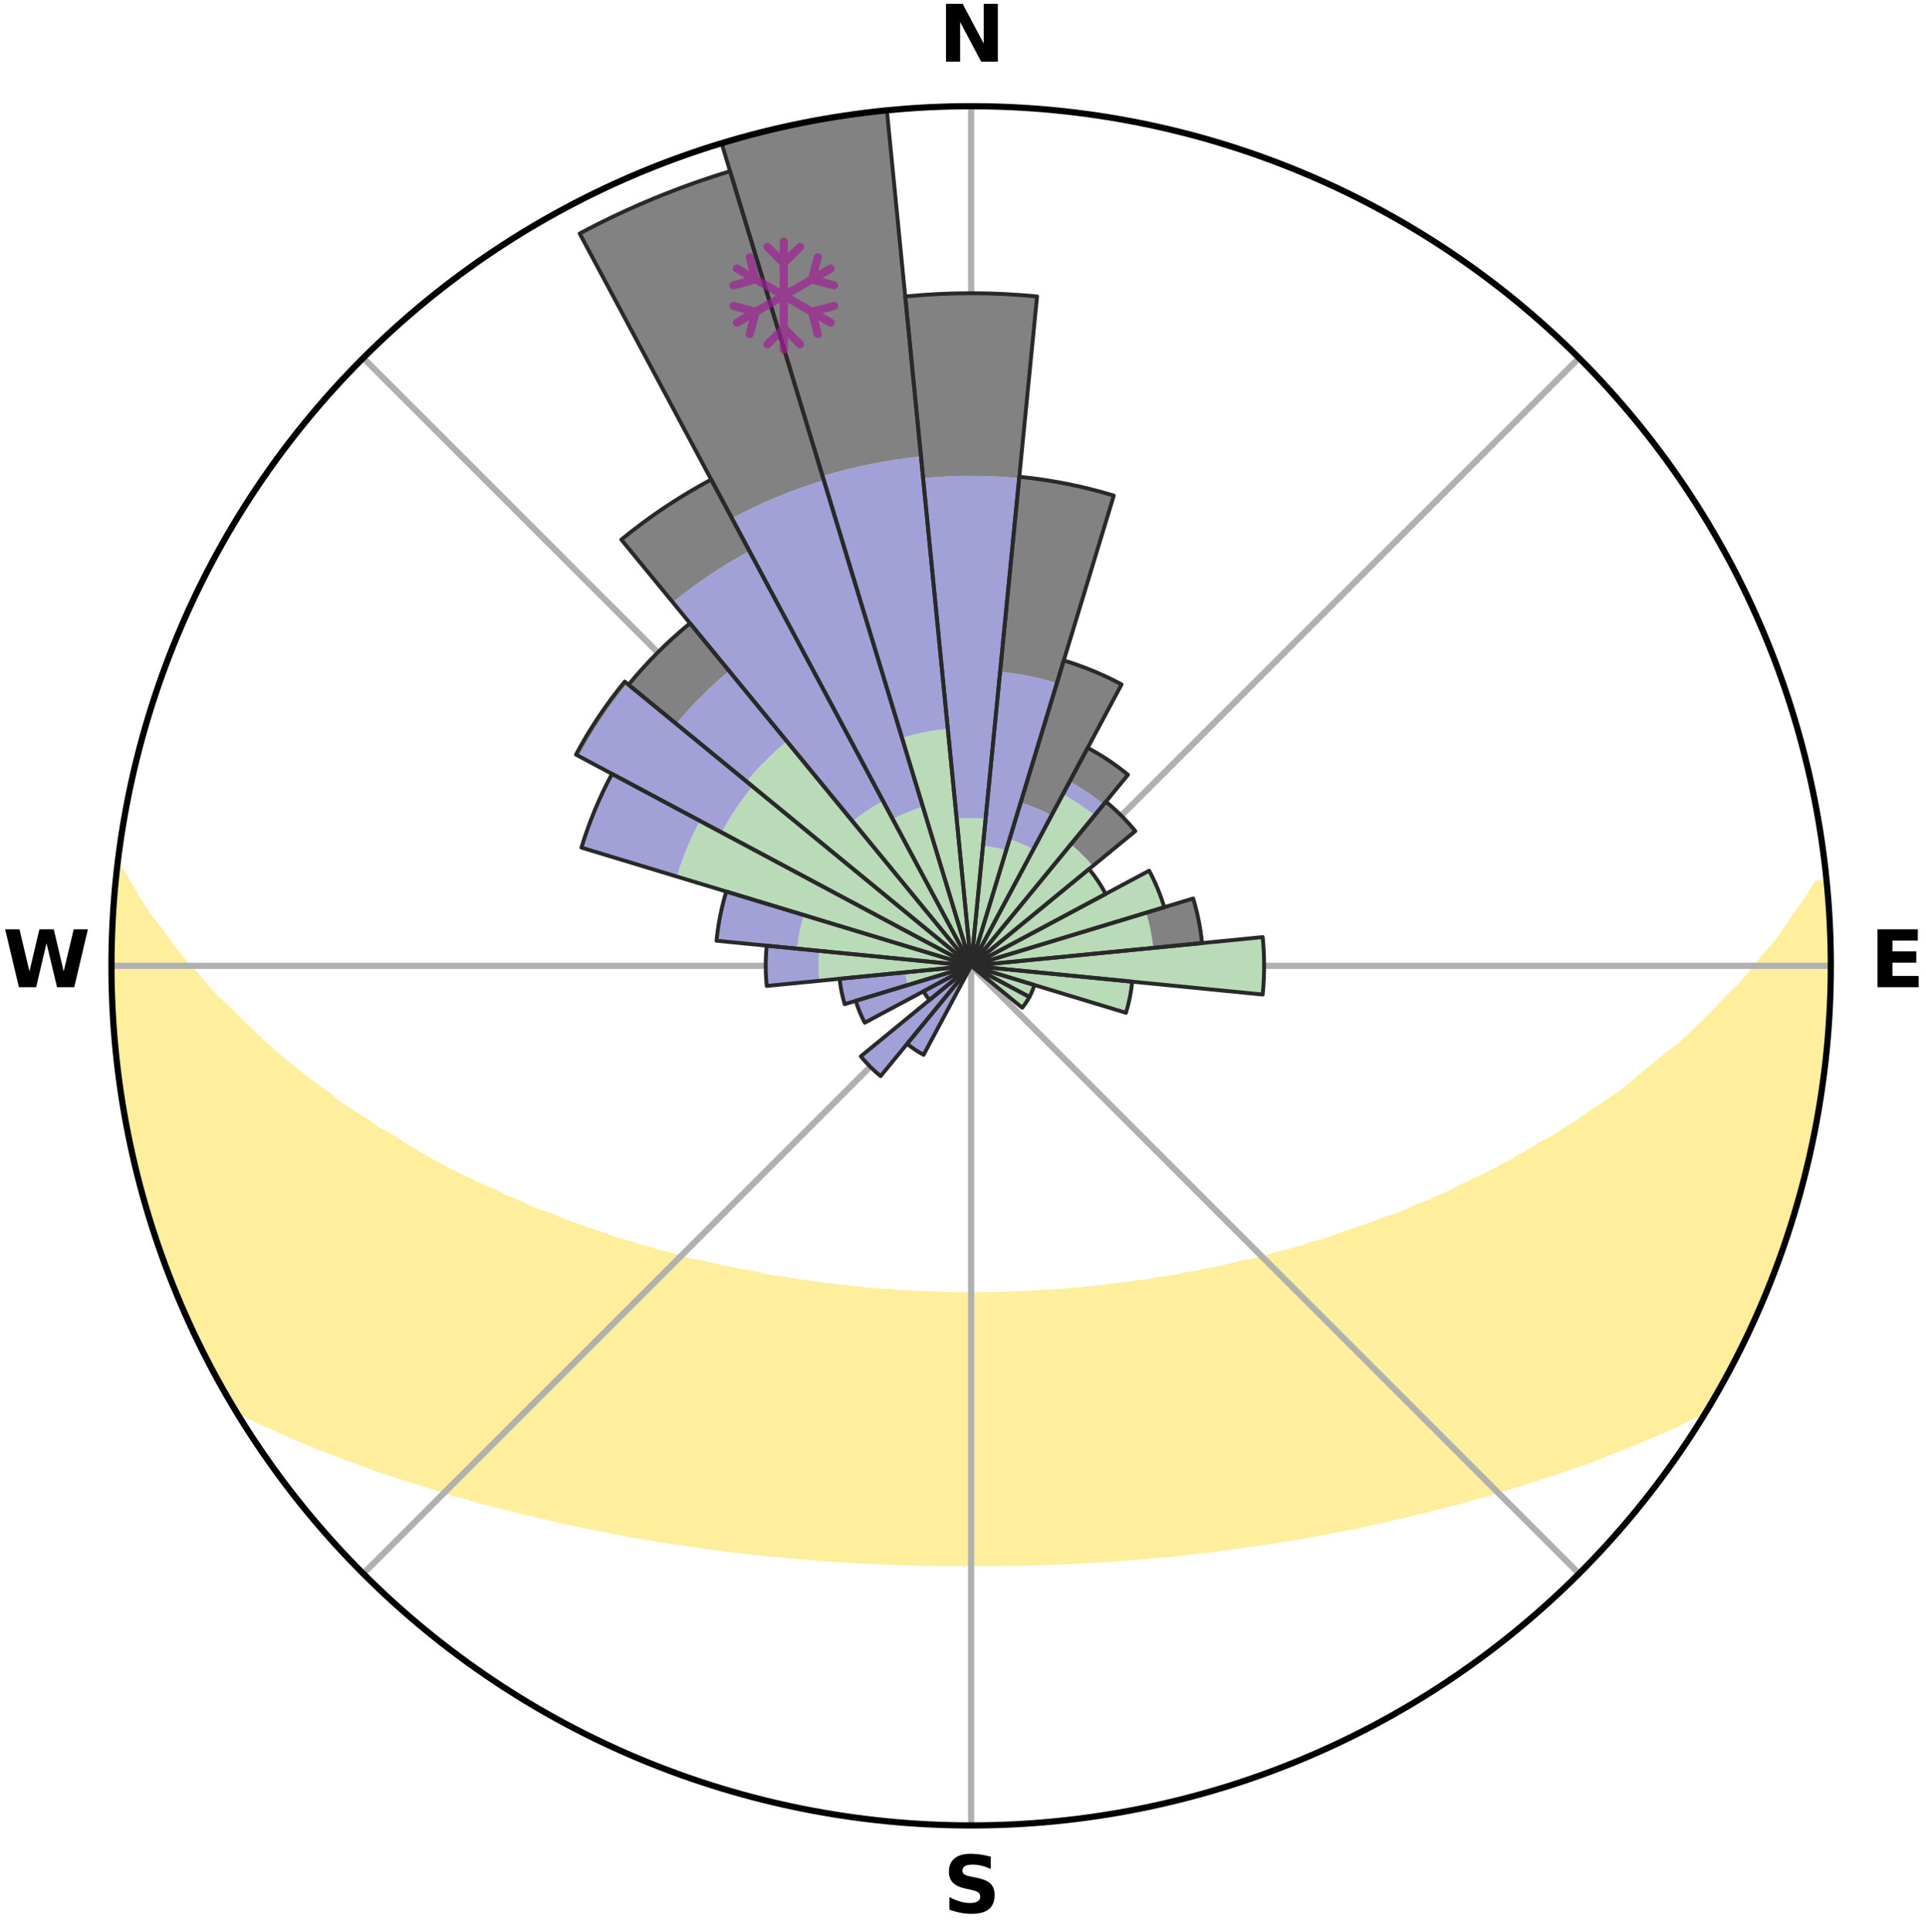 <?xml version="1.0" encoding="utf-8" standalone="no"?>
<!DOCTYPE svg PUBLIC "-//W3C//DTD SVG 1.1//EN"
  "http://www.w3.org/Graphics/SVG/1.1/DTD/svg11.dtd">
<svg xmlns:xlink="http://www.w3.org/1999/xlink" width="248.41pt" height="249.158pt" viewBox="0 0 248.41 249.158" xmlns="http://www.w3.org/2000/svg" version="1.1">
 <title>Ski Rose for Timberline Mountain</title>
 <defs>
  <style type="text/css">*{stroke-linejoin: round; stroke-linecap: butt}</style>
 </defs>
 <g id="figure_1">
  <g id="patch_1">
   <path d="M 0 249.158 
L 248.41 249.158 
L 248.41 0 
L 0 0 
z
" style="fill: #ffffff"/>
  </g>
  <g id="axes_1">
   <g id="patch_2">
    <path d="M 236.135 124.579 
C 236.135 110.018 233.267 95.599 227.695 82.147 
C 222.122 68.695 213.955 56.471 203.659 46.175 
C 193.363 35.879 181.139 27.711 167.687 22.139 
C 154.235 16.567 139.815 13.699 125.255 13.699 
C 110.694 13.699 96.275 16.567 82.823 22.139 
C 69.371 27.711 57.147 35.879 46.851 46.175 
C 36.555 56.471 28.387 68.695 22.815 82.147 
C 17.243 95.599 14.375 110.018 14.375 124.579 
C 14.375 139.14 17.243 153.559 22.815 167.011 
C 28.387 180.463 36.555 192.687 46.851 202.983 
C 57.147 213.279 69.371 221.447 82.823 227.019 
C 96.275 232.591 110.694 235.459 125.255 235.459 
C 139.815 235.459 154.235 232.591 167.687 227.019 
C 181.139 221.447 193.363 213.279 203.659 202.983 
C 213.955 192.687 222.122 180.463 227.695 167.011 
C 233.267 153.559 236.135 139.14 236.135 124.579 
M 125.255 124.579 
C 125.255 124.579 125.255 124.579 125.255 124.579 
C 125.255 124.579 125.255 124.579 125.255 124.579 
C 125.255 124.579 125.255 124.579 125.255 124.579 
C 125.255 124.579 125.255 124.579 125.255 124.579 
C 125.255 124.579 125.255 124.579 125.255 124.579 
C 125.255 124.579 125.255 124.579 125.255 124.579 
C 125.255 124.579 125.255 124.579 125.255 124.579 
C 125.255 124.579 125.255 124.579 125.255 124.579 
C 125.255 124.579 125.255 124.579 125.255 124.579 
C 125.255 124.579 125.255 124.579 125.255 124.579 
C 125.255 124.579 125.255 124.579 125.255 124.579 
C 125.255 124.579 125.255 124.579 125.255 124.579 
C 125.255 124.579 125.255 124.579 125.255 124.579 
C 125.255 124.579 125.255 124.579 125.255 124.579 
C 125.255 124.579 125.255 124.579 125.255 124.579 
C 125.255 124.579 125.255 124.579 125.255 124.579 
z
" style="fill: #ffffff"/>
   </g>
   <g id="PolyCollection_1">
    <defs>
     <path id="m9b20f9139f" d="M 235.62 -135.206 
L 234.373 -135.086 
L 233.224 -133.076 
L 231.766 -131.094 
L 230.474 -129.173 
L 229.134 -127.299 
L 227.516 -125.471 
L 226.096 -123.699 
L 224.643 -121.977 
L 222.921 -120.315 
L 221.409 -118.698 
L 219.87 -117.133 
L 218.308 -115.619 
L 216.724 -114.157 
L 214.885 -112.779 
L 213.264 -111.426 
L 211.626 -110.125 
L 210.206 -108.834 
L 208.54 -107.635 
L 206.864 -106.487 
L 205.179 -105.391 
L 203.711 -104.289 
L 202.011 -103.293 
L 200.528 -102.282 
L 198.821 -101.384 
L 197.329 -100.463 
L 195.834 -99.586 
L 194.337 -98.75 
L 192.839 -97.957 
L 191.341 -97.205 
L 189.847 -96.494 
L 188.355 -95.823 
L 187.063 -95.098 
L 185.579 -94.502 
L 184.291 -93.847 
L 182.82 -93.324 
L 181.539 -92.735 
L 180.262 -92.177 
L 178.817 -91.756 
L 177.554 -91.261 
L 176.298 -90.794 
L 175.05 -90.356 
L 173.809 -89.945 
L 172.578 -89.561 
L 171.507 -89.088 
L 170.293 -88.754 
L 169.089 -88.445 
L 168.036 -88.041 
L 166.853 -87.776 
L 165.813 -87.414 
L 164.653 -87.192 
L 163.628 -86.869 
L 162.61 -86.566 
L 161.599 -86.28 
L 160.486 -86.131 
L 159.494 -85.879 
L 158.509 -85.643 
L 157.533 -85.423 
L 156.565 -85.217 
L 155.606 -85.025 
L 154.656 -84.846 
L 153.715 -84.68 
L 152.783 -84.525 
L 151.933 -84.273 
L 151.016 -84.142 
L 150.109 -84.021 
L 149.212 -83.909 
L 148.381 -83.703 
L 147.499 -83.61 
L 146.627 -83.524 
L 145.811 -83.35 
L 144.954 -83.279 
L 144.147 -83.124 
L 143.305 -83.067 
L 142.507 -82.93 
L 141.679 -82.883 
L 140.889 -82.762 
L 140.076 -82.725 
L 139.294 -82.619 
L 138.494 -82.589 
L 137.72 -82.496 
L 136.949 -82.411 
L 136.165 -82.392 
L 135.401 -82.319 
L 134.627 -82.302 
L 133.869 -82.24 
L 133.112 -82.184 
L 132.358 -82.135 
L 131.599 -82.126 
L 130.849 -82.086 
L 130.1 -82.052 
L 129.35 -82.047 
L 128.604 -82.021 
L 127.859 -82.001 
L 127.114 -81.996 
L 126.37 -81.984 
L 125.627 -81.978 
L 124.883 -81.978 
L 124.14 -81.987 
L 123.395 -81.992 
L 122.651 -82.008 
L 121.906 -82.03 
L 121.16 -82.058 
L 120.411 -82.066 
L 119.663 -82.102 
L 118.913 -82.144 
L 118.156 -82.155 
L 117.401 -82.206 
L 116.646 -82.264 
L 115.877 -82.279 
L 115.116 -82.347 
L 114.352 -82.422 
L 113.57 -82.444 
L 112.799 -82.53 
L 112.005 -82.557 
L 111.228 -82.657 
L 110.447 -82.764 
L 109.636 -82.804 
L 108.847 -82.926 
L 108.022 -82.974 
L 107.225 -83.113 
L 106.385 -83.172 
L 105.579 -83.328 
L 104.724 -83.401 
L 103.91 -83.576 
L 103.039 -83.663 
L 102.159 -83.758 
L 101.331 -83.964 
L 100.435 -84.077 
L 99.53 -84.2 
L 98.616 -84.332 
L 97.768 -84.585 
L 96.838 -84.74 
L 95.899 -84.907 
L 94.951 -85.087 
L 93.995 -85.28 
L 93.029 -85.486 
L 92.055 -85.707 
L 91.073 -85.943 
L 90.083 -86.195 
L 88.973 -86.346 
L 87.964 -86.631 
L 86.948 -86.935 
L 85.926 -87.257 
L 84.768 -87.48 
L 83.731 -87.841 
L 82.55 -88.106 
L 81.499 -88.51 
L 80.299 -88.819 
L 79.087 -89.153 
L 78.018 -89.625 
L 76.789 -90.009 
L 75.551 -90.419 
L 74.305 -90.856 
L 73.052 -91.322 
L 71.792 -91.817 
L 70.526 -92.341 
L 69.075 -92.794 
L 67.797 -93.382 
L 66.516 -94.001 
L 65.042 -94.558 
L 63.755 -95.245 
L 62.271 -95.876 
L 60.783 -96.546 
L 59.29 -97.256 
L 57.796 -98.006 
L 56.3 -98.798 
L 54.805 -99.632 
L 53.312 -100.507 
L 51.823 -101.426 
L 50.338 -102.388 
L 48.638 -103.331 
L 47.165 -104.384 
L 45.475 -105.426 
L 43.793 -106.519 
L 42.348 -107.711 
L 40.687 -108.905 
L 39.038 -110.151 
L 37.403 -111.449 
L 35.784 -112.8 
L 34.183 -114.203 
L 32.602 -115.658 
L 31.043 -117.164 
L 29.507 -118.723 
L 27.76 -120.322 
L 26.278 -121.987 
L 24.827 -123.703 
L 23.172 -125.47 
L 21.791 -127.288 
L 20.45 -129.155 
L 18.925 -131.082 
L 17.69 -133.045 
L 16.528 -135.048 
L 15.26 -137.111 
L 15.26 -137.111 
L 15.26 -137.111 
L 15.064 -135.189 
L 14.907 -133.264 
L 14.584 -131.348 
L 14.488 -129.415 
L 14.429 -127.481 
L 14.402 -125.546 
L 14.407 -123.612 
L 14.444 -121.677 
L 14.512 -119.744 
L 14.61 -117.812 
L 14.738 -115.881 
L 14.896 -113.953 
L 15.092 -112.028 
L 15.512 -110.131 
L 15.76 -108.215 
L 16.022 -106.3 
L 16.327 -104.39 
L 16.66 -102.485 
L 17.024 -100.585 
L 17.439 -98.695 
L 18.032 -96.849 
L 18.484 -94.969 
L 18.965 -93.095 
L 19.635 -91.277 
L 20.174 -89.42 
L 20.745 -87.57 
L 21.495 -85.785 
L 22.096 -83.944 
L 22.934 -82.197 
L 23.574 -80.367 
L 24.478 -78.652 
L 25.203 -76.857 
L 26.032 -75.108 
L 26.99 -73.426 
L 27.827 -71.68 
L 28.752 -69.98 
L 29.721 -68.305 
L 31.354 -67.037 
L 33.382 -66.05 
L 35.442 -65.133 
L 37.437 -64.223 
L 39.436 -63.365 
L 41.435 -62.555 
L 43.428 -61.791 
L 45.414 -61.07 
L 47.318 -60.333 
L 49.216 -59.635 
L 51.17 -59.035 
L 53.045 -58.411 
L 54.91 -57.824 
L 56.761 -57.271 
L 58.541 -56.69 
L 60.367 -56.202 
L 62.124 -55.684 
L 63.921 -55.254 
L 65.653 -54.794 
L 67.371 -54.361 
L 69.077 -53.954 
L 70.769 -53.572 
L 72.405 -53.157 
L 74.072 -52.823 
L 75.684 -52.453 
L 77.323 -52.162 
L 78.912 -51.836 
L 80.49 -51.529 
L 82.057 -51.243 
L 83.611 -50.974 
L 85.155 -50.724 
L 86.686 -50.488 
L 88.206 -50.271 
L 89.714 -50.066 
L 91.19 -49.83 
L 92.677 -49.656 
L 94.135 -49.449 
L 95.601 -49.298 
L 97.041 -49.119 
L 98.474 -48.953 
L 99.912 -48.837 
L 101.328 -48.694 
L 102.738 -48.562 
L 104.14 -48.441 
L 105.536 -48.33 
L 106.925 -48.229 
L 108.308 -48.138 
L 109.686 -48.055 
L 111.058 -47.981 
L 112.426 -47.916 
L 113.789 -47.858 
L 115.145 -47.789 
L 116.501 -47.748 
L 117.854 -47.714 
L 119.203 -47.686 
L 120.551 -47.666 
L 121.896 -47.647 
L 123.24 -47.641 
L 124.583 -47.641 
L 125.926 -47.641 
L 127.27 -47.641 
L 128.614 -47.647 
L 129.959 -47.666 
L 131.306 -47.687 
L 132.656 -47.714 
L 134.009 -47.749 
L 135.364 -47.79 
L 136.721 -47.859 
L 138.084 -47.917 
L 139.451 -47.983 
L 140.823 -48.057 
L 142.201 -48.139 
L 143.584 -48.231 
L 144.974 -48.332 
L 146.369 -48.443 
L 147.772 -48.564 
L 149.181 -48.696 
L 150.61 -48.801 
L 152.035 -48.954 
L 153.468 -49.121 
L 154.908 -49.3 
L 156.374 -49.452 
L 157.831 -49.658 
L 159.319 -49.832 
L 160.795 -50.068 
L 162.302 -50.273 
L 163.823 -50.49 
L 165.353 -50.727 
L 166.897 -50.976 
L 168.451 -51.246 
L 170.019 -51.531 
L 171.595 -51.839 
L 173.185 -52.164 
L 174.824 -52.456 
L 176.436 -52.826 
L 178.102 -53.161 
L 179.738 -53.575 
L 181.431 -53.957 
L 183.136 -54.364 
L 184.855 -54.797 
L 186.586 -55.257 
L 188.382 -55.687 
L 190.139 -56.205 
L 191.966 -56.693 
L 193.746 -57.273 
L 195.596 -57.828 
L 197.461 -58.414 
L 199.335 -59.038 
L 201.29 -59.639 
L 203.188 -60.336 
L 205.166 -61.015 
L 207.077 -61.794 
L 209.071 -62.559 
L 211.069 -63.368 
L 213.068 -64.227 
L 215.144 -65.083 
L 217.124 -66.052 
L 219.151 -67.039 
L 220.789 -68.305 
L 221.742 -69.989 
L 222.696 -71.673 
L 223.58 -73.394 
L 224.485 -75.105 
L 225.322 -76.85 
L 226.1 -78.621 
L 226.914 -80.377 
L 227.614 -82.181 
L 228.368 -83.962 
L 229.072 -85.763 
L 229.726 -87.584 
L 230.33 -89.421 
L 230.856 -91.283 
L 231.54 -93.096 
L 231.989 -94.979 
L 232.58 -96.823 
L 233.064 -98.696 
L 233.487 -100.584 
L 233.814 -102.492 
L 234.221 -104.383 
L 234.584 -106.284 
L 234.904 -108.192 
L 235.183 -110.107 
L 235.42 -112.027 
L 235.617 -113.952 
L 235.773 -115.881 
L 235.891 -117.812 
L 235.97 -119.745 
L 236.011 -121.679 
L 236.104 -123.612 
L 236.072 -125.546 
L 236.007 -127.479 
L 236.025 -129.415 
L 235.893 -131.346 
L 235.728 -133.273 
L 235.62 -135.206 
z
" style="stroke: #ffee9c"/>
    </defs>
    <g clip-path="url(#pffd54d40dd)">
     <use xlink:href="#m9b20f9139f" x="0" y="249.158" style="fill: #ffee9c; stroke: #ffee9c"/>
    </g>
   </g>
   <g id="matplotlib.axis_1">
    <g id="xtick_1">
     <g id="line2d_1">
      <path d="M 125.255 124.579 
L 125.255 13.699 
" clip-path="url(#pffd54d40dd)" style="fill: none; stroke: #b0b0b0; stroke-width: 0.8; stroke-linecap: square"/>
     </g>
     <g id="text_1">
      <!-- N -->
      <g transform="translate(121.07 7.958) scale(0.1 -0.1)">
       <defs>
        <path id="DejaVuSans-Bold-4e" d="M 588 4666 
L 1931 4666 
L 3628 1466 
L 3628 4666 
L 4769 4666 
L 4769 0 
L 3425 0 
L 1728 3200 
L 1728 0 
L 588 0 
L 588 4666 
z
" transform="scale(0.016)"/>
       </defs>
       <use xlink:href="#DejaVuSans-Bold-4e"/>
      </g>
     </g>
    </g>
    <g id="xtick_2">
     <g id="line2d_2">
      <path d="M 125.255 124.579 
L 203.659 46.175 
" clip-path="url(#pffd54d40dd)" style="fill: none; stroke: #b0b0b0; stroke-width: 0.8; stroke-linecap: square"/>
     </g>
    </g>
    <g id="xtick_3">
     <g id="line2d_3">
      <path d="M 125.255 124.579 
L 236.135 124.579 
" clip-path="url(#pffd54d40dd)" style="fill: none; stroke: #b0b0b0; stroke-width: 0.8; stroke-linecap: square"/>
     </g>
     <g id="text_2">
      <!-- E -->
      <g transform="translate(241.219 127.338) scale(0.1 -0.1)">
       <defs>
        <path id="DejaVuSans-Bold-45" d="M 588 4666 
L 3834 4666 
L 3834 3756 
L 1791 3756 
L 1791 2888 
L 3713 2888 
L 3713 1978 
L 1791 1978 
L 1791 909 
L 3903 909 
L 3903 0 
L 588 0 
L 588 4666 
z
" transform="scale(0.016)"/>
       </defs>
       <use xlink:href="#DejaVuSans-Bold-45"/>
      </g>
     </g>
    </g>
    <g id="xtick_4">
     <g id="line2d_4">
      <path d="M 125.255 124.579 
L 203.659 202.983 
" clip-path="url(#pffd54d40dd)" style="fill: none; stroke: #b0b0b0; stroke-width: 0.8; stroke-linecap: square"/>
     </g>
    </g>
    <g id="xtick_5">
     <g id="line2d_5">
      <path d="M 125.255 124.579 
L 125.255 235.459 
" clip-path="url(#pffd54d40dd)" style="fill: none; stroke: #b0b0b0; stroke-width: 0.8; stroke-linecap: square"/>
     </g>
     <g id="text_3">
      <!-- S -->
      <g transform="translate(121.654 246.718) scale(0.1 -0.1)">
       <defs>
        <path id="DejaVuSans-Bold-53" d="M 3834 4519 
L 3834 3531 
Q 3450 3703 3084 3790 
Q 2719 3878 2394 3878 
Q 1963 3878 1756 3759 
Q 1550 3641 1550 3391 
Q 1550 3203 1689 3098 
Q 1828 2994 2194 2919 
L 2706 2816 
Q 3484 2659 3812 2340 
Q 4141 2022 4141 1434 
Q 4141 663 3683 286 
Q 3225 -91 2284 -91 
Q 1841 -91 1394 -6 
Q 947 78 500 244 
L 500 1259 
Q 947 1022 1364 901 
Q 1781 781 2169 781 
Q 2563 781 2772 912 
Q 2981 1044 2981 1288 
Q 2981 1506 2839 1625 
Q 2697 1744 2272 1838 
L 1806 1941 
Q 1106 2091 782 2419 
Q 459 2747 459 3303 
Q 459 4000 909 4375 
Q 1359 4750 2203 4750 
Q 2588 4750 2994 4692 
Q 3400 4634 3834 4519 
z
" transform="scale(0.016)"/>
       </defs>
       <use xlink:href="#DejaVuSans-Bold-53"/>
      </g>
     </g>
    </g>
    <g id="xtick_6">
     <g id="line2d_6">
      <path d="M 125.255 124.579 
L 46.851 202.983 
" clip-path="url(#pffd54d40dd)" style="fill: none; stroke: #b0b0b0; stroke-width: 0.8; stroke-linecap: square"/>
     </g>
    </g>
    <g id="xtick_7">
     <g id="line2d_7">
      <path d="M 125.255 124.579 
L 14.375 124.579 
" clip-path="url(#pffd54d40dd)" style="fill: none; stroke: #b0b0b0; stroke-width: 0.8; stroke-linecap: square"/>
     </g>
     <g id="text_4">
      <!-- W -->
      <g transform="translate(0.36 127.338) scale(0.1 -0.1)">
       <defs>
        <path id="DejaVuSans-Bold-57" d="M 191 4666 
L 1344 4666 
L 2150 1275 
L 2950 4666 
L 4109 4666 
L 4909 1275 
L 5716 4666 
L 6859 4666 
L 5759 0 
L 4372 0 
L 3525 3547 
L 2688 0 
L 1300 0 
L 191 4666 
z
" transform="scale(0.016)"/>
       </defs>
       <use xlink:href="#DejaVuSans-Bold-57"/>
      </g>
     </g>
    </g>
    <g id="xtick_8">
     <g id="line2d_8">
      <path d="M 125.255 124.579 
L 46.851 46.175 
" clip-path="url(#pffd54d40dd)" style="fill: none; stroke: #b0b0b0; stroke-width: 0.8; stroke-linecap: square"/>
     </g>
    </g>
   </g>
   <g id="matplotlib.axis_2"/>
   <g id="patch_3">
    <path d="M 125.255 124.579 
C 125.255 124.579 125.255 124.579 125.255 124.579 
C 125.255 124.579 125.255 124.579 125.255 124.579 
L 125.255 124.579 
C 125.255 124.579 125.255 124.579 125.255 124.579 
C 125.255 124.579 125.255 124.579 125.255 124.579 
z
" clip-path="url(#pffd54d40dd)" style="fill: #d9d9d9"/>
   </g>
   <g id="patch_4">
    <path d="M 125.255 124.579 
C 125.255 124.579 125.255 124.579 125.255 124.579 
C 125.255 124.579 125.255 124.579 125.255 124.579 
L 125.255 124.579 
C 125.255 124.579 125.255 124.579 125.255 124.579 
C 125.255 124.579 125.255 124.579 125.255 124.579 
z
" clip-path="url(#pffd54d40dd)" style="fill: #d9d9d9"/>
   </g>
   <g id="patch_5">
    <path d="M 125.255 124.579 
C 125.255 124.579 125.255 124.579 125.255 124.579 
C 125.255 124.579 125.255 124.579 125.255 124.579 
L 125.255 124.579 
C 125.255 124.579 125.255 124.579 125.255 124.579 
C 125.255 124.579 125.255 124.579 125.255 124.579 
z
" clip-path="url(#pffd54d40dd)" style="fill: #d9d9d9"/>
   </g>
   <g id="patch_6">
    <path d="M 125.255 124.579 
C 125.255 124.579 125.255 124.579 125.255 124.579 
C 125.255 124.579 125.255 124.579 125.255 124.579 
L 125.255 124.579 
C 125.255 124.579 125.255 124.579 125.255 124.579 
C 125.255 124.579 125.255 124.579 125.255 124.579 
z
" clip-path="url(#pffd54d40dd)" style="fill: #d9d9d9"/>
   </g>
   <g id="patch_7">
    <path d="M 125.255 124.579 
C 125.255 124.579 125.255 124.579 125.255 124.579 
C 125.255 124.579 125.255 124.579 125.255 124.579 
L 125.255 124.579 
C 125.255 124.579 125.255 124.579 125.255 124.579 
C 125.255 124.579 125.255 124.579 125.255 124.579 
z
" clip-path="url(#pffd54d40dd)" style="fill: #d9d9d9"/>
   </g>
   <g id="patch_8">
    <path d="M 125.255 124.579 
C 125.255 124.579 125.255 124.579 125.255 124.579 
C 125.255 124.579 125.255 124.579 125.255 124.579 
L 125.255 124.579 
C 125.255 124.579 125.255 124.579 125.255 124.579 
C 125.255 124.579 125.255 124.579 125.255 124.579 
z
" clip-path="url(#pffd54d40dd)" style="fill: #d9d9d9"/>
   </g>
   <g id="patch_9">
    <path d="M 125.255 124.579 
C 125.255 124.579 125.255 124.579 125.255 124.579 
C 125.255 124.579 125.255 124.579 125.255 124.579 
L 125.255 124.579 
C 125.255 124.579 125.255 124.579 125.255 124.579 
C 125.255 124.579 125.255 124.579 125.255 124.579 
z
" clip-path="url(#pffd54d40dd)" style="fill: #d9d9d9"/>
   </g>
   <g id="patch_10">
    <path d="M 125.255 124.579 
C 125.255 124.579 125.255 124.579 125.255 124.579 
C 125.255 124.579 125.255 124.579 125.255 124.579 
L 125.255 124.579 
C 125.255 124.579 125.255 124.579 125.255 124.579 
C 125.255 124.579 125.255 124.579 125.255 124.579 
z
" clip-path="url(#pffd54d40dd)" style="fill: #d9d9d9"/>
   </g>
   <g id="patch_11">
    <path d="M 125.255 124.579 
C 125.255 124.579 125.255 124.579 125.255 124.579 
C 125.255 124.579 125.255 124.579 125.255 124.579 
L 125.255 124.579 
C 125.255 124.579 125.255 124.579 125.255 124.579 
C 125.255 124.579 125.255 124.579 125.255 124.579 
z
" clip-path="url(#pffd54d40dd)" style="fill: #d9d9d9"/>
   </g>
   <g id="patch_12">
    <path d="M 125.255 124.579 
C 125.255 124.579 125.255 124.579 125.255 124.579 
C 125.255 124.579 125.255 124.579 125.255 124.579 
L 125.255 124.579 
C 125.255 124.579 125.255 124.579 125.255 124.579 
C 125.255 124.579 125.255 124.579 125.255 124.579 
z
" clip-path="url(#pffd54d40dd)" style="fill: #d9d9d9"/>
   </g>
   <g id="patch_13">
    <path d="M 125.255 124.579 
C 125.255 124.579 125.255 124.579 125.255 124.579 
C 125.255 124.579 125.255 124.579 125.255 124.579 
L 125.255 124.579 
C 125.255 124.579 125.255 124.579 125.255 124.579 
C 125.255 124.579 125.255 124.579 125.255 124.579 
z
" clip-path="url(#pffd54d40dd)" style="fill: #d9d9d9"/>
   </g>
   <g id="patch_14">
    <path d="M 125.255 124.579 
C 125.255 124.579 125.255 124.579 125.255 124.579 
C 125.255 124.579 125.255 124.579 125.255 124.579 
L 125.255 124.579 
C 125.255 124.579 125.255 124.579 125.255 124.579 
C 125.255 124.579 125.255 124.579 125.255 124.579 
z
" clip-path="url(#pffd54d40dd)" style="fill: #d9d9d9"/>
   </g>
   <g id="patch_15">
    <path d="M 125.255 124.579 
C 125.255 124.579 125.255 124.579 125.255 124.579 
C 125.255 124.579 125.255 124.579 125.255 124.579 
L 125.255 124.579 
C 125.255 124.579 125.255 124.579 125.255 124.579 
C 125.255 124.579 125.255 124.579 125.255 124.579 
z
" clip-path="url(#pffd54d40dd)" style="fill: #d9d9d9"/>
   </g>
   <g id="patch_16">
    <path d="M 125.255 124.579 
C 125.255 124.579 125.255 124.579 125.255 124.579 
C 125.255 124.579 125.255 124.579 125.255 124.579 
L 125.255 124.579 
C 125.255 124.579 125.255 124.579 125.255 124.579 
C 125.255 124.579 125.255 124.579 125.255 124.579 
z
" clip-path="url(#pffd54d40dd)" style="fill: #d9d9d9"/>
   </g>
   <g id="patch_17">
    <path d="M 125.255 124.579 
C 125.255 124.579 125.255 124.579 125.255 124.579 
C 125.255 124.579 125.255 124.579 125.255 124.579 
L 125.255 124.579 
C 125.255 124.579 125.255 124.579 125.255 124.579 
C 125.255 124.579 125.255 124.579 125.255 124.579 
z
" clip-path="url(#pffd54d40dd)" style="fill: #d9d9d9"/>
   </g>
   <g id="patch_18">
    <path d="M 125.255 124.579 
C 125.255 124.579 125.255 124.579 125.255 124.579 
C 125.255 124.579 125.255 124.579 125.255 124.579 
L 125.255 124.579 
C 125.255 124.579 125.255 124.579 125.255 124.579 
C 125.255 124.579 125.255 124.579 125.255 124.579 
z
" clip-path="url(#pffd54d40dd)" style="fill: #d9d9d9"/>
   </g>
   <g id="patch_19">
    <path d="M 125.255 124.579 
C 125.255 124.579 125.255 124.579 125.255 124.579 
C 125.255 124.579 125.255 124.579 125.255 124.579 
L 125.255 124.579 
C 125.255 124.579 125.255 124.579 125.255 124.579 
C 125.255 124.579 125.255 124.579 125.255 124.579 
z
" clip-path="url(#pffd54d40dd)" style="fill: #d9d9d9"/>
   </g>
   <g id="patch_20">
    <path d="M 125.255 124.579 
C 125.255 124.579 125.255 124.579 125.255 124.579 
C 125.255 124.579 125.255 124.579 125.255 124.579 
L 125.255 124.579 
C 125.255 124.579 125.255 124.579 125.255 124.579 
C 125.255 124.579 125.255 124.579 125.255 124.579 
z
" clip-path="url(#pffd54d40dd)" style="fill: #d9d9d9"/>
   </g>
   <g id="patch_21">
    <path d="M 125.255 124.579 
C 125.255 124.579 125.255 124.579 125.255 124.579 
C 125.255 124.579 125.255 124.579 125.255 124.579 
L 125.255 124.579 
C 125.255 124.579 125.255 124.579 125.255 124.579 
C 125.255 124.579 125.255 124.579 125.255 124.579 
z
" clip-path="url(#pffd54d40dd)" style="fill: #d9d9d9"/>
   </g>
   <g id="patch_22">
    <path d="M 125.255 124.579 
C 125.255 124.579 125.255 124.579 125.255 124.579 
C 125.255 124.579 125.255 124.579 125.255 124.579 
L 125.255 124.579 
C 125.255 124.579 125.255 124.579 125.255 124.579 
C 125.255 124.579 125.255 124.579 125.255 124.579 
z
" clip-path="url(#pffd54d40dd)" style="fill: #d9d9d9"/>
   </g>
   <g id="patch_23">
    <path d="M 125.255 124.579 
C 125.255 124.579 125.255 124.579 125.255 124.579 
C 125.255 124.579 125.255 124.579 125.255 124.579 
L 125.255 124.579 
C 125.255 124.579 125.255 124.579 125.255 124.579 
C 125.255 124.579 125.255 124.579 125.255 124.579 
z
" clip-path="url(#pffd54d40dd)" style="fill: #d9d9d9"/>
   </g>
   <g id="patch_24">
    <path d="M 125.255 124.579 
C 125.255 124.579 125.255 124.579 125.255 124.579 
C 125.255 124.579 125.255 124.579 125.255 124.579 
L 125.255 124.579 
C 125.255 124.579 125.255 124.579 125.255 124.579 
C 125.255 124.579 125.255 124.579 125.255 124.579 
z
" clip-path="url(#pffd54d40dd)" style="fill: #d9d9d9"/>
   </g>
   <g id="patch_25">
    <path d="M 125.255 124.579 
C 125.255 124.579 125.255 124.579 125.255 124.579 
C 125.255 124.579 125.255 124.579 125.255 124.579 
L 125.255 124.579 
C 125.255 124.579 125.255 124.579 125.255 124.579 
C 125.255 124.579 125.255 124.579 125.255 124.579 
z
" clip-path="url(#pffd54d40dd)" style="fill: #d9d9d9"/>
   </g>
   <g id="patch_26">
    <path d="M 125.255 124.579 
C 125.255 124.579 125.255 124.579 125.255 124.579 
C 125.255 124.579 125.255 124.579 125.255 124.579 
L 125.255 124.579 
C 125.255 124.579 125.255 124.579 125.255 124.579 
C 125.255 124.579 125.255 124.579 125.255 124.579 
z
" clip-path="url(#pffd54d40dd)" style="fill: #d9d9d9"/>
   </g>
   <g id="patch_27">
    <path d="M 125.255 124.579 
C 125.255 124.579 125.255 124.579 125.255 124.579 
C 125.255 124.579 125.255 124.579 125.255 124.579 
L 125.255 124.579 
C 125.255 124.579 125.255 124.579 125.255 124.579 
C 125.255 124.579 125.255 124.579 125.255 124.579 
z
" clip-path="url(#pffd54d40dd)" style="fill: #d9d9d9"/>
   </g>
   <g id="patch_28">
    <path d="M 125.255 124.579 
C 125.255 124.579 125.255 124.579 125.255 124.579 
C 125.255 124.579 125.255 124.579 125.255 124.579 
L 125.255 124.579 
C 125.255 124.579 125.255 124.579 125.255 124.579 
C 125.255 124.579 125.255 124.579 125.255 124.579 
z
" clip-path="url(#pffd54d40dd)" style="fill: #d9d9d9"/>
   </g>
   <g id="patch_29">
    <path d="M 125.255 124.579 
C 125.255 124.579 125.255 124.579 125.255 124.579 
C 125.255 124.579 125.255 124.579 125.255 124.579 
L 125.255 124.579 
C 125.255 124.579 125.255 124.579 125.255 124.579 
C 125.255 124.579 125.255 124.579 125.255 124.579 
z
" clip-path="url(#pffd54d40dd)" style="fill: #d9d9d9"/>
   </g>
   <g id="patch_30">
    <path d="M 125.255 124.579 
C 125.255 124.579 125.255 124.579 125.255 124.579 
C 125.255 124.579 125.255 124.579 125.255 124.579 
L 125.255 124.579 
C 125.255 124.579 125.255 124.579 125.255 124.579 
C 125.255 124.579 125.255 124.579 125.255 124.579 
z
" clip-path="url(#pffd54d40dd)" style="fill: #d9d9d9"/>
   </g>
   <g id="patch_31">
    <path d="M 125.255 124.579 
C 125.255 124.579 125.255 124.579 125.255 124.579 
C 125.255 124.579 125.255 124.579 125.255 124.579 
L 125.255 124.579 
C 125.255 124.579 125.255 124.579 125.255 124.579 
C 125.255 124.579 125.255 124.579 125.255 124.579 
z
" clip-path="url(#pffd54d40dd)" style="fill: #d9d9d9"/>
   </g>
   <g id="patch_32">
    <path d="M 125.255 124.579 
C 125.255 124.579 125.255 124.579 125.255 124.579 
C 125.255 124.579 125.255 124.579 125.255 124.579 
L 125.255 124.579 
C 125.255 124.579 125.255 124.579 125.255 124.579 
C 125.255 124.579 125.255 124.579 125.255 124.579 
z
" clip-path="url(#pffd54d40dd)" style="fill: #d9d9d9"/>
   </g>
   <g id="patch_33">
    <path d="M 125.255 124.579 
C 125.255 124.579 125.255 124.579 125.255 124.579 
C 125.255 124.579 125.255 124.579 125.255 124.579 
L 125.255 124.579 
C 125.255 124.579 125.255 124.579 125.255 124.579 
C 125.255 124.579 125.255 124.579 125.255 124.579 
z
" clip-path="url(#pffd54d40dd)" style="fill: #d9d9d9"/>
   </g>
   <g id="patch_34">
    <path d="M 125.255 124.579 
C 125.255 124.579 125.255 124.579 125.255 124.579 
C 125.255 124.579 125.255 124.579 125.255 124.579 
L 125.255 124.579 
C 125.255 124.579 125.255 124.579 125.255 124.579 
C 125.255 124.579 125.255 124.579 125.255 124.579 
z
" clip-path="url(#pffd54d40dd)" style="fill: #d9d9d9"/>
   </g>
   <g id="patch_35">
    <path d="M 125.255 124.579 
C 125.255 124.579 125.255 124.579 125.255 124.579 
C 125.255 124.579 125.255 124.579 125.255 124.579 
L 127.122 105.618 
C 126.502 105.557 125.878 105.526 125.255 105.526 
C 124.631 105.526 124.008 105.557 123.387 105.618 
z
" clip-path="url(#pffd54d40dd)" style="fill: #badbb8"/>
   </g>
   <g id="patch_36">
    <path d="M 125.255 124.579 
C 125.255 124.579 125.255 124.579 125.255 124.579 
C 125.255 124.579 125.255 124.579 125.255 124.579 
L 129.771 109.692 
C 129.283 109.544 128.789 109.42 128.29 109.321 
C 127.79 109.222 127.286 109.147 126.78 109.097 
z
" clip-path="url(#pffd54d40dd)" style="fill: #badbb8"/>
   </g>
   <g id="patch_37">
    <path d="M 125.255 124.579 
C 125.255 124.579 125.255 124.579 125.255 124.579 
C 125.255 124.579 125.255 124.579 125.255 124.579 
L 133.288 109.55 
C 132.796 109.287 132.292 109.048 131.776 108.835 
C 131.261 108.621 130.736 108.433 130.202 108.271 
z
" clip-path="url(#pffd54d40dd)" style="fill: #badbb8"/>
   </g>
   <g id="patch_38">
    <path d="M 125.255 124.579 
C 125.255 124.579 125.255 124.579 125.255 124.579 
C 125.255 124.579 125.255 124.579 125.255 124.579 
L 141.168 105.188 
C 140.534 104.667 139.874 104.178 139.191 103.722 
C 138.508 103.266 137.804 102.843 137.08 102.456 
z
" clip-path="url(#pffd54d40dd)" style="fill: #badbb8"/>
   </g>
   <g id="patch_39">
    <path d="M 125.255 124.579 
C 125.255 124.579 125.255 124.579 125.255 124.579 
C 125.255 124.579 125.255 124.579 125.255 124.579 
L 140.934 111.711 
C 140.513 111.198 140.067 110.706 139.598 110.236 
C 139.128 109.767 138.636 109.321 138.123 108.9 
z
" clip-path="url(#pffd54d40dd)" style="fill: #badbb8"/>
   </g>
   <g id="patch_40">
    <path d="M 125.255 124.579 
C 125.255 124.579 125.255 124.579 125.255 124.579 
C 125.255 124.579 125.255 124.579 125.255 124.579 
L 142.609 115.303 
C 142.306 114.735 141.974 114.182 141.617 113.647 
C 141.259 113.111 140.875 112.593 140.466 112.095 
z
" clip-path="url(#pffd54d40dd)" style="fill: #badbb8"/>
   </g>
   <g id="patch_41">
    <path d="M 125.255 124.579 
C 125.255 124.579 125.255 124.579 125.255 124.579 
C 125.255 124.579 125.255 124.579 125.255 124.579 
L 150.166 117.022 
C 149.918 116.207 149.631 115.404 149.305 114.617 
C 148.979 113.83 148.614 113.059 148.213 112.308 
z
" clip-path="url(#pffd54d40dd)" style="fill: #badbb8"/>
   </g>
   <g id="patch_42">
    <path d="M 125.255 124.579 
C 125.255 124.579 125.255 124.579 125.255 124.579 
C 125.255 124.579 125.255 124.579 125.255 124.579 
L 148.734 122.267 
C 148.659 121.498 148.545 120.734 148.395 119.976 
C 148.244 119.219 148.056 118.469 147.832 117.73 
z
" clip-path="url(#pffd54d40dd)" style="fill: #badbb8"/>
   </g>
   <g id="patch_43">
    <path d="M 125.255 124.579 
C 125.255 124.579 125.255 124.579 125.255 124.579 
C 125.255 124.579 125.255 124.579 125.255 124.579 
L 162.86 128.283 
C 162.982 127.052 163.042 125.816 163.042 124.579 
C 163.042 123.342 162.982 122.106 162.86 120.875 
z
" clip-path="url(#pffd54d40dd)" style="fill: #badbb8"/>
   </g>
   <g id="patch_44">
    <path d="M 125.255 124.579 
C 125.255 124.579 125.255 124.579 125.255 124.579 
C 125.255 124.579 125.255 124.579 125.255 124.579 
L 145.228 130.638 
C 145.426 129.984 145.592 129.321 145.725 128.651 
C 145.859 127.981 145.959 127.305 146.026 126.625 
z
" clip-path="url(#pffd54d40dd)" style="fill: #badbb8"/>
   </g>
   <g id="patch_45">
    <path d="M 125.255 124.579 
C 125.255 124.579 125.255 124.579 125.255 124.579 
C 125.255 124.579 125.255 124.579 125.255 124.579 
L 132.77 128.596 
C 132.901 128.35 133.02 128.098 133.127 127.84 
C 133.234 127.582 133.328 127.319 133.409 127.053 
z
" clip-path="url(#pffd54d40dd)" style="fill: #badbb8"/>
   </g>
   <g id="patch_46">
    <path d="M 125.255 124.579 
C 125.255 124.579 125.255 124.579 125.255 124.579 
C 125.255 124.579 125.255 124.579 125.255 124.579 
L 131.842 129.985 
C 132.018 129.769 132.185 129.545 132.34 129.313 
C 132.495 129.081 132.638 128.842 132.77 128.596 
z
" clip-path="url(#pffd54d40dd)" style="fill: #badbb8"/>
   </g>
   <g id="patch_47">
    <path d="M 125.255 124.579 
C 125.255 124.579 125.255 124.579 125.255 124.579 
C 125.255 124.579 125.255 124.579 125.255 124.579 
L 125.255 124.579 
C 125.255 124.579 125.255 124.579 125.255 124.579 
C 125.255 124.579 125.255 124.579 125.255 124.579 
z
" clip-path="url(#pffd54d40dd)" style="fill: #badbb8"/>
   </g>
   <g id="patch_48">
    <path d="M 125.255 124.579 
C 125.255 124.579 125.255 124.579 125.255 124.579 
C 125.255 124.579 125.255 124.579 125.255 124.579 
L 125.255 124.579 
C 125.255 124.579 125.255 124.579 125.255 124.579 
C 125.255 124.579 125.255 124.579 125.255 124.579 
z
" clip-path="url(#pffd54d40dd)" style="fill: #badbb8"/>
   </g>
   <g id="patch_49">
    <path d="M 125.255 124.579 
C 125.255 124.579 125.255 124.579 125.255 124.579 
C 125.255 124.579 125.255 124.579 125.255 124.579 
L 125.255 124.579 
C 125.255 124.579 125.255 124.579 125.255 124.579 
C 125.255 124.579 125.255 124.579 125.255 124.579 
z
" clip-path="url(#pffd54d40dd)" style="fill: #badbb8"/>
   </g>
   <g id="patch_50">
    <path d="M 125.255 124.579 
C 125.255 124.579 125.255 124.579 125.255 124.579 
C 125.255 124.579 125.255 124.579 125.255 124.579 
L 125.255 124.579 
C 125.255 124.579 125.255 124.579 125.255 124.579 
C 125.255 124.579 125.255 124.579 125.255 124.579 
z
" clip-path="url(#pffd54d40dd)" style="fill: #badbb8"/>
   </g>
   <g id="patch_51">
    <path d="M 125.255 124.579 
C 125.255 124.579 125.255 124.579 125.255 124.579 
C 125.255 124.579 125.255 124.579 125.255 124.579 
L 125.255 124.579 
C 125.255 124.579 125.255 124.579 125.255 124.579 
C 125.255 124.579 125.255 124.579 125.255 124.579 
z
" clip-path="url(#pffd54d40dd)" style="fill: #badbb8"/>
   </g>
   <g id="patch_52">
    <path d="M 125.255 124.579 
C 125.255 124.579 125.255 124.579 125.255 124.579 
C 125.255 124.579 125.255 124.579 125.255 124.579 
L 125.255 124.579 
C 125.255 124.579 125.255 124.579 125.255 124.579 
C 125.255 124.579 125.255 124.579 125.255 124.579 
z
" clip-path="url(#pffd54d40dd)" style="fill: #badbb8"/>
   </g>
   <g id="patch_53">
    <path d="M 125.255 124.579 
C 125.255 124.579 125.255 124.579 125.255 124.579 
C 125.255 124.579 125.255 124.579 125.255 124.579 
L 125.255 124.579 
C 125.255 124.579 125.255 124.579 125.255 124.579 
C 125.255 124.579 125.255 124.579 125.255 124.579 
z
" clip-path="url(#pffd54d40dd)" style="fill: #badbb8"/>
   </g>
   <g id="patch_54">
    <path d="M 125.255 124.579 
C 125.255 124.579 125.255 124.579 125.255 124.579 
C 125.255 124.579 125.255 124.579 125.255 124.579 
L 125.255 124.579 
C 125.255 124.579 125.255 124.579 125.255 124.579 
C 125.255 124.579 125.255 124.579 125.255 124.579 
z
" clip-path="url(#pffd54d40dd)" style="fill: #badbb8"/>
   </g>
   <g id="patch_55">
    <path d="M 125.255 124.579 
C 125.255 124.579 125.255 124.579 125.255 124.579 
C 125.255 124.579 125.255 124.579 125.255 124.579 
L 125.255 124.579 
C 125.255 124.579 125.255 124.579 125.255 124.579 
C 125.255 124.579 125.255 124.579 125.255 124.579 
z
" clip-path="url(#pffd54d40dd)" style="fill: #badbb8"/>
   </g>
   <g id="patch_56">
    <path d="M 125.255 124.579 
C 125.255 124.579 125.255 124.579 125.255 124.579 
C 125.255 124.579 125.255 124.579 125.255 124.579 
L 125.255 124.579 
C 125.255 124.579 125.255 124.579 125.255 124.579 
C 125.255 124.579 125.255 124.579 125.255 124.579 
z
" clip-path="url(#pffd54d40dd)" style="fill: #badbb8"/>
   </g>
   <g id="patch_57">
    <path d="M 125.255 124.579 
C 125.255 124.579 125.255 124.579 125.255 124.579 
C 125.255 124.579 125.255 124.579 125.255 124.579 
L 125.255 124.579 
C 125.255 124.579 125.255 124.579 125.255 124.579 
C 125.255 124.579 125.255 124.579 125.255 124.579 
z
" clip-path="url(#pffd54d40dd)" style="fill: #badbb8"/>
   </g>
   <g id="patch_58">
    <path d="M 125.255 124.579 
C 125.255 124.579 125.255 124.579 125.255 124.579 
C 125.255 124.579 125.255 124.579 125.255 124.579 
L 116.775 125.414 
C 116.802 125.692 116.843 125.968 116.898 126.241 
C 116.952 126.515 117.02 126.786 117.101 127.053 
z
" clip-path="url(#pffd54d40dd)" style="fill: #badbb8"/>
   </g>
   <g id="patch_59">
    <path d="M 125.255 124.579 
C 125.255 124.579 125.255 124.579 125.255 124.579 
C 125.255 124.579 125.255 124.579 125.255 124.579 
L 105.672 122.65 
C 105.608 123.291 105.577 123.935 105.577 124.579 
C 105.577 125.223 105.608 125.867 105.672 126.508 
z
" clip-path="url(#pffd54d40dd)" style="fill: #badbb8"/>
   </g>
   <g id="patch_60">
    <path d="M 125.255 124.579 
C 125.255 124.579 125.255 124.579 125.255 124.579 
C 125.255 124.579 125.255 124.579 125.255 124.579 
L 103.682 118.035 
C 103.467 118.741 103.288 119.457 103.144 120.181 
C 103 120.905 102.892 121.635 102.819 122.369 
z
" clip-path="url(#pffd54d40dd)" style="fill: #badbb8"/>
   </g>
   <g id="patch_61">
    <path d="M 125.255 124.579 
C 125.255 124.579 125.255 124.579 125.255 124.579 
C 125.255 124.579 125.255 124.579 125.255 124.579 
L 90.276 105.882 
C 89.664 107.027 89.108 108.202 88.612 109.401 
C 88.115 110.6 87.677 111.823 87.3 113.066 
z
" clip-path="url(#pffd54d40dd)" style="fill: #badbb8"/>
   </g>
   <g id="patch_62">
    <path d="M 125.255 124.579 
C 125.255 124.579 125.255 124.579 125.255 124.579 
C 125.255 124.579 125.255 124.579 125.255 124.579 
L 97.052 101.434 
C 96.295 102.357 95.583 103.317 94.919 104.31 
C 94.256 105.303 93.642 106.327 93.079 107.381 
z
" clip-path="url(#pffd54d40dd)" style="fill: #badbb8"/>
   </g>
   <g id="patch_63">
    <path d="M 125.255 124.579 
C 125.255 124.579 125.255 124.579 125.255 124.579 
C 125.255 124.579 125.255 124.579 125.255 124.579 
L 101.487 95.618 
C 100.539 96.396 99.63 97.22 98.763 98.087 
C 97.895 98.954 97.071 99.863 96.293 100.811 
z
" clip-path="url(#pffd54d40dd)" style="fill: #badbb8"/>
   </g>
   <g id="patch_64">
    <path d="M 125.255 124.579 
C 125.255 124.579 125.255 124.579 125.255 124.579 
C 125.255 124.579 125.255 124.579 125.255 124.579 
L 113.894 103.324 
C 113.198 103.696 112.521 104.102 111.865 104.54 
C 111.209 104.978 110.575 105.449 109.966 105.949 
z
" clip-path="url(#pffd54d40dd)" style="fill: #badbb8"/>
   </g>
   <g id="patch_65">
    <path d="M 125.255 124.579 
C 125.255 124.579 125.255 124.579 125.255 124.579 
C 125.255 124.579 125.255 124.579 125.255 124.579 
L 119.03 104.059 
C 118.358 104.263 117.697 104.499 117.049 104.768 
C 116.4 105.036 115.765 105.337 115.146 105.667 
z
" clip-path="url(#pffd54d40dd)" style="fill: #badbb8"/>
   </g>
   <g id="patch_66">
    <path d="M 125.255 124.579 
C 125.255 124.579 125.255 124.579 125.255 124.579 
C 125.255 124.579 125.255 124.579 125.255 124.579 
L 122.244 94.005 
C 121.243 94.103 120.247 94.251 119.261 94.447 
C 118.275 94.643 117.299 94.888 116.337 95.18 
z
" clip-path="url(#pffd54d40dd)" style="fill: #badbb8"/>
   </g>
   <g id="patch_67">
    <path d="M 123.387 105.618 
C 124.008 105.557 124.631 105.526 125.255 105.526 
C 125.878 105.526 126.502 105.557 127.122 105.618 
L 131.449 61.691 
C 129.39 61.488 127.323 61.387 125.255 61.387 
C 123.186 61.387 121.119 61.488 119.061 61.691 
z
" clip-path="url(#pffd54d40dd)" style="fill: #a1a1d8"/>
   </g>
   <g id="patch_68">
    <path d="M 126.78 109.097 
C 127.286 109.147 127.79 109.222 128.29 109.321 
C 128.789 109.42 129.283 109.544 129.771 109.692 
L 136.317 88.114 
C 135.123 87.752 133.912 87.448 132.689 87.205 
C 131.466 86.962 130.231 86.778 128.99 86.656 
z
" clip-path="url(#pffd54d40dd)" style="fill: #a1a1d8"/>
   </g>
   <g id="patch_69">
    <path d="M 130.202 108.271 
C 130.736 108.433 131.261 108.621 131.776 108.835 
C 132.292 109.048 132.796 109.287 133.288 109.55 
L 135.626 105.176 
C 134.991 104.837 134.339 104.529 133.674 104.253 
C 133.009 103.977 132.33 103.735 131.641 103.526 
z
" clip-path="url(#pffd54d40dd)" style="fill: #a1a1d8"/>
   </g>
   <g id="patch_70">
    <path d="M 137.08 102.456 
C 137.804 102.843 138.508 103.266 139.191 103.722 
C 139.874 104.178 140.534 104.667 141.168 105.188 
L 142.349 103.75 
C 141.667 103.191 140.958 102.665 140.225 102.175 
C 139.491 101.685 138.735 101.231 137.957 100.815 
z
" clip-path="url(#pffd54d40dd)" style="fill: #a1a1d8"/>
   </g>
   <g id="patch_71">
    <path d="M 138.123 108.9 
C 138.636 109.321 139.128 109.767 139.598 110.236 
C 140.067 110.706 140.513 111.198 140.934 111.711 
L 140.934 111.711 
C 140.513 111.198 140.067 110.706 139.598 110.236 
C 139.128 109.767 138.636 109.321 138.123 108.9 
z
" clip-path="url(#pffd54d40dd)" style="fill: #a1a1d8"/>
   </g>
   <g id="patch_72">
    <path d="M 140.466 112.095 
C 140.875 112.593 141.259 113.111 141.617 113.647 
C 141.974 114.182 142.306 114.735 142.609 115.303 
L 142.609 115.303 
C 142.306 114.735 141.974 114.182 141.617 113.647 
C 141.259 113.111 140.875 112.593 140.466 112.095 
z
" clip-path="url(#pffd54d40dd)" style="fill: #a1a1d8"/>
   </g>
   <g id="patch_73">
    <path d="M 148.213 112.308 
C 148.614 113.059 148.979 113.83 149.305 114.617 
C 149.631 115.404 149.918 116.207 150.166 117.022 
L 150.166 117.022 
C 149.918 116.207 149.631 115.404 149.305 114.617 
C 148.979 113.83 148.614 113.059 148.213 112.308 
z
" clip-path="url(#pffd54d40dd)" style="fill: #a1a1d8"/>
   </g>
   <g id="patch_74">
    <path d="M 147.832 117.73 
C 148.056 118.469 148.244 119.219 148.395 119.976 
C 148.545 120.734 148.659 121.498 148.734 122.267 
L 148.734 122.267 
C 148.659 121.498 148.545 120.734 148.395 119.976 
C 148.244 119.219 148.056 118.469 147.832 117.73 
z
" clip-path="url(#pffd54d40dd)" style="fill: #a1a1d8"/>
   </g>
   <g id="patch_75">
    <path d="M 162.86 120.875 
C 162.982 122.106 163.042 123.342 163.042 124.579 
C 163.042 125.816 162.982 127.052 162.86 128.283 
L 162.86 128.283 
C 162.982 127.052 163.042 125.816 163.042 124.579 
C 163.042 123.342 162.982 122.106 162.86 120.875 
z
" clip-path="url(#pffd54d40dd)" style="fill: #a1a1d8"/>
   </g>
   <g id="patch_76">
    <path d="M 146.026 126.625 
C 145.959 127.305 145.859 127.981 145.725 128.651 
C 145.592 129.321 145.426 129.984 145.228 130.638 
L 145.228 130.638 
C 145.426 129.984 145.592 129.321 145.725 128.651 
C 145.859 127.981 145.959 127.305 146.026 126.625 
z
" clip-path="url(#pffd54d40dd)" style="fill: #a1a1d8"/>
   </g>
   <g id="patch_77">
    <path d="M 133.409 127.053 
C 133.328 127.319 133.234 127.582 133.127 127.84 
C 133.02 128.098 132.901 128.35 132.77 128.596 
L 132.77 128.596 
C 132.901 128.35 133.02 128.098 133.127 127.84 
C 133.234 127.582 133.328 127.319 133.409 127.053 
z
" clip-path="url(#pffd54d40dd)" style="fill: #a1a1d8"/>
   </g>
   <g id="patch_78">
    <path d="M 132.77 128.596 
C 132.638 128.842 132.495 129.081 132.34 129.313 
C 132.185 129.545 132.018 129.769 131.842 129.985 
L 131.842 129.985 
C 132.018 129.769 132.185 129.545 132.34 129.313 
C 132.495 129.081 132.638 128.842 132.77 128.596 
z
" clip-path="url(#pffd54d40dd)" style="fill: #a1a1d8"/>
   </g>
   <g id="patch_79">
    <path d="M 125.255 124.579 
C 125.255 124.579 125.255 124.579 125.255 124.579 
C 125.255 124.579 125.255 124.579 125.255 124.579 
L 125.255 124.579 
C 125.255 124.579 125.255 124.579 125.255 124.579 
C 125.255 124.579 125.255 124.579 125.255 124.579 
z
" clip-path="url(#pffd54d40dd)" style="fill: #a1a1d8"/>
   </g>
   <g id="patch_80">
    <path d="M 125.255 124.579 
C 125.255 124.579 125.255 124.579 125.255 124.579 
C 125.255 124.579 125.255 124.579 125.255 124.579 
L 125.255 124.579 
C 125.255 124.579 125.255 124.579 125.255 124.579 
C 125.255 124.579 125.255 124.579 125.255 124.579 
z
" clip-path="url(#pffd54d40dd)" style="fill: #a1a1d8"/>
   </g>
   <g id="patch_81">
    <path d="M 125.255 124.579 
C 125.255 124.579 125.255 124.579 125.255 124.579 
C 125.255 124.579 125.255 124.579 125.255 124.579 
L 125.255 124.579 
C 125.255 124.579 125.255 124.579 125.255 124.579 
C 125.255 124.579 125.255 124.579 125.255 124.579 
z
" clip-path="url(#pffd54d40dd)" style="fill: #a1a1d8"/>
   </g>
   <g id="patch_82">
    <path d="M 125.255 124.579 
C 125.255 124.579 125.255 124.579 125.255 124.579 
C 125.255 124.579 125.255 124.579 125.255 124.579 
L 125.255 124.579 
C 125.255 124.579 125.255 124.579 125.255 124.579 
C 125.255 124.579 125.255 124.579 125.255 124.579 
z
" clip-path="url(#pffd54d40dd)" style="fill: #a1a1d8"/>
   </g>
   <g id="patch_83">
    <path d="M 125.255 124.579 
C 125.255 124.579 125.255 124.579 125.255 124.579 
C 125.255 124.579 125.255 124.579 125.255 124.579 
L 125.255 124.579 
C 125.255 124.579 125.255 124.579 125.255 124.579 
C 125.255 124.579 125.255 124.579 125.255 124.579 
z
" clip-path="url(#pffd54d40dd)" style="fill: #a1a1d8"/>
   </g>
   <g id="patch_84">
    <path d="M 125.255 124.579 
C 125.255 124.579 125.255 124.579 125.255 124.579 
C 125.255 124.579 125.255 124.579 125.255 124.579 
L 125.255 124.579 
C 125.255 124.579 125.255 124.579 125.255 124.579 
C 125.255 124.579 125.255 124.579 125.255 124.579 
z
" clip-path="url(#pffd54d40dd)" style="fill: #a1a1d8"/>
   </g>
   <g id="patch_85">
    <path d="M 125.255 124.579 
C 125.255 124.579 125.255 124.579 125.255 124.579 
C 125.255 124.579 125.255 124.579 125.255 124.579 
L 125.255 124.579 
C 125.255 124.579 125.255 124.579 125.255 124.579 
C 125.255 124.579 125.255 124.579 125.255 124.579 
z
" clip-path="url(#pffd54d40dd)" style="fill: #a1a1d8"/>
   </g>
   <g id="patch_86">
    <path d="M 125.255 124.579 
C 125.255 124.579 125.255 124.579 125.255 124.579 
C 125.255 124.579 125.255 124.579 125.255 124.579 
L 116.998 134.64 
C 117.327 134.911 117.669 135.165 118.024 135.401 
C 118.378 135.638 118.744 135.857 119.119 136.058 
z
" clip-path="url(#pffd54d40dd)" style="fill: #a1a1d8"/>
   </g>
   <g id="patch_87">
    <path d="M 125.255 124.579 
C 125.255 124.579 125.255 124.579 125.255 124.579 
C 125.255 124.579 125.255 124.579 125.255 124.579 
L 111.026 136.256 
C 111.408 136.722 111.813 137.169 112.239 137.595 
C 112.665 138.021 113.112 138.426 113.578 138.808 
z
" clip-path="url(#pffd54d40dd)" style="fill: #a1a1d8"/>
   </g>
   <g id="patch_88">
    <path d="M 125.255 124.579 
C 125.255 124.579 125.255 124.579 125.255 124.579 
C 125.255 124.579 125.255 124.579 125.255 124.579 
L 119.119 127.859 
C 119.226 128.06 119.344 128.255 119.47 128.444 
C 119.597 128.634 119.732 128.817 119.877 128.993 
z
" clip-path="url(#pffd54d40dd)" style="fill: #a1a1d8"/>
   </g>
   <g id="patch_89">
    <path d="M 125.255 124.579 
C 125.255 124.579 125.255 124.579 125.255 124.579 
C 125.255 124.579 125.255 124.579 125.255 124.579 
L 110.368 129.095 
C 110.516 129.582 110.687 130.062 110.882 130.532 
C 111.077 131.003 111.295 131.463 111.535 131.913 
z
" clip-path="url(#pffd54d40dd)" style="fill: #a1a1d8"/>
   </g>
   <g id="patch_90">
    <path d="M 117.101 127.053 
C 117.02 126.786 116.952 126.515 116.898 126.241 
C 116.843 125.968 116.802 125.692 116.775 125.414 
L 108.295 126.249 
C 108.35 126.805 108.432 127.357 108.541 127.904 
C 108.649 128.451 108.785 128.992 108.947 129.526 
z
" clip-path="url(#pffd54d40dd)" style="fill: #a1a1d8"/>
   </g>
   <g id="patch_91">
    <path d="M 105.672 126.508 
C 105.608 125.867 105.577 125.223 105.577 124.579 
C 105.577 123.935 105.608 123.291 105.672 122.65 
L 98.89 121.982 
C 98.805 122.845 98.763 123.712 98.763 124.579 
C 98.763 125.446 98.805 126.313 98.89 127.176 
z
" clip-path="url(#pffd54d40dd)" style="fill: #a1a1d8"/>
   </g>
   <g id="patch_92">
    <path d="M 102.819 122.369 
C 102.892 121.635 103 120.905 103.144 120.181 
C 103.288 119.457 103.467 118.741 103.682 118.035 
L 93.675 114.999 
C 93.361 116.033 93.099 117.081 92.888 118.141 
C 92.677 119.2 92.519 120.269 92.413 121.344 
z
" clip-path="url(#pffd54d40dd)" style="fill: #a1a1d8"/>
   </g>
   <g id="patch_93">
    <path d="M 87.3 113.066 
C 87.677 111.823 88.115 110.6 88.612 109.401 
C 89.108 108.202 89.664 107.027 90.276 105.882 
L 78.931 99.819 
C 78.121 101.335 77.385 102.89 76.727 104.478 
C 76.069 106.067 75.49 107.686 74.991 109.332 
z
" clip-path="url(#pffd54d40dd)" style="fill: #a1a1d8"/>
   </g>
   <g id="patch_94">
    <path d="M 93.079 107.381 
C 93.642 106.327 94.256 105.303 94.919 104.31 
C 95.583 103.317 96.295 102.357 97.052 101.434 
L 80.907 88.183 
C 79.715 89.635 78.596 91.144 77.553 92.706 
C 76.51 94.267 75.544 95.879 74.658 97.535 
z
" clip-path="url(#pffd54d40dd)" style="fill: #a1a1d8"/>
   </g>
   <g id="patch_95">
    <path d="M 96.293 100.811 
C 97.071 99.863 97.895 98.954 98.763 98.087 
C 99.63 97.22 100.539 96.396 101.487 95.618 
L 94.046 86.551 
C 92.801 87.572 91.607 88.654 90.469 89.793 
C 89.33 90.932 88.248 92.125 87.227 93.37 
z
" clip-path="url(#pffd54d40dd)" style="fill: #a1a1d8"/>
   </g>
   <g id="patch_96">
    <path d="M 109.966 105.949 
C 110.575 105.449 111.209 104.978 111.865 104.54 
C 112.521 104.102 113.198 103.696 113.894 103.324 
L 96.664 71.089 
C 94.913 72.025 93.209 73.046 91.559 74.149 
C 89.908 75.252 88.312 76.435 86.778 77.695 
z
" clip-path="url(#pffd54d40dd)" style="fill: #a1a1d8"/>
   </g>
   <g id="patch_97">
    <path d="M 115.146 105.667 
C 115.765 105.337 116.4 105.036 117.049 104.768 
C 117.697 104.499 118.358 104.263 119.03 104.059 
L 106.256 61.948 
C 104.206 62.569 102.188 63.292 100.208 64.111 
C 98.229 64.931 96.291 65.848 94.402 66.858 
z
" clip-path="url(#pffd54d40dd)" style="fill: #a1a1d8"/>
   </g>
   <g id="patch_98">
    <path d="M 116.337 95.18 
C 117.299 94.888 118.275 94.643 119.261 94.447 
C 120.247 94.251 121.243 94.103 122.244 94.005 
L 118.786 58.895 
C 116.636 59.107 114.497 59.424 112.378 59.845 
C 110.26 60.267 108.163 60.792 106.095 61.419 
z
" clip-path="url(#pffd54d40dd)" style="fill: #a1a1d8"/>
   </g>
   <g id="patch_99">
    <path d="M 119.061 61.691 
C 121.119 61.488 123.186 61.387 125.255 61.387 
C 127.323 61.387 129.39 61.488 131.449 61.691 
L 133.758 38.24 
C 130.932 37.962 128.095 37.823 125.255 37.823 
C 122.415 37.823 119.577 37.962 116.751 38.24 
z
" clip-path="url(#pffd54d40dd)" style="fill: #828282"/>
   </g>
   <g id="patch_100">
    <path d="M 128.99 86.656 
C 130.231 86.778 131.466 86.962 132.689 87.205 
C 133.912 87.448 135.123 87.752 136.317 88.114 
L 143.654 63.925 
C 141.669 63.323 139.655 62.818 137.62 62.414 
C 135.586 62.009 133.532 61.704 131.468 61.501 
z
" clip-path="url(#pffd54d40dd)" style="fill: #828282"/>
   </g>
   <g id="patch_101">
    <path d="M 131.641 103.526 
C 132.33 103.735 133.009 103.977 133.674 104.253 
C 134.339 104.529 134.991 104.837 135.626 105.176 
L 144.657 88.28 
C 143.469 87.645 142.251 87.068 141.006 86.553 
C 139.761 86.037 138.492 85.583 137.203 85.192 
z
" clip-path="url(#pffd54d40dd)" style="fill: #828282"/>
   </g>
   <g id="patch_102">
    <path d="M 137.957 100.815 
C 138.735 101.231 139.491 101.685 140.225 102.175 
C 140.958 102.665 141.667 103.191 142.349 103.75 
L 145.481 99.934 
C 144.674 99.272 143.835 98.65 142.968 98.07 
C 142.1 97.49 141.204 96.954 140.284 96.462 
z
" clip-path="url(#pffd54d40dd)" style="fill: #828282"/>
   </g>
   <g id="patch_103">
    <path d="M 138.123 108.9 
C 138.636 109.321 139.128 109.767 139.598 110.236 
C 140.067 110.706 140.513 111.198 140.934 111.711 
L 146.428 107.203 
C 145.859 106.51 145.257 105.845 144.623 105.211 
C 143.989 104.577 143.324 103.975 142.631 103.406 
z
" clip-path="url(#pffd54d40dd)" style="fill: #828282"/>
   </g>
   <g id="patch_104">
    <path d="M 140.466 112.095 
C 140.875 112.593 141.259 113.111 141.617 113.647 
C 141.974 114.182 142.306 114.735 142.609 115.303 
L 142.609 115.303 
C 142.306 114.735 141.974 114.182 141.617 113.647 
C 141.259 113.111 140.875 112.593 140.466 112.095 
z
" clip-path="url(#pffd54d40dd)" style="fill: #828282"/>
   </g>
   <g id="patch_105">
    <path d="M 148.213 112.308 
C 148.614 113.059 148.979 113.83 149.305 114.617 
C 149.631 115.404 149.918 116.207 150.166 117.022 
L 150.166 117.022 
C 149.918 116.207 149.631 115.404 149.305 114.617 
C 148.979 113.83 148.614 113.059 148.213 112.308 
z
" clip-path="url(#pffd54d40dd)" style="fill: #828282"/>
   </g>
   <g id="patch_106">
    <path d="M 147.832 117.73 
C 148.056 118.469 148.244 119.219 148.395 119.976 
C 148.545 120.734 148.659 121.498 148.734 122.267 
L 155.035 121.646 
C 154.939 120.671 154.795 119.702 154.604 118.741 
C 154.413 117.781 154.175 116.83 153.89 115.893 
z
" clip-path="url(#pffd54d40dd)" style="fill: #828282"/>
   </g>
   <g id="patch_107">
    <path d="M 162.86 120.875 
C 162.982 122.106 163.042 123.342 163.042 124.579 
C 163.042 125.816 162.982 127.052 162.86 128.283 
L 162.86 128.283 
C 162.982 127.052 163.042 125.816 163.042 124.579 
C 163.042 123.342 162.982 122.106 162.86 120.875 
z
" clip-path="url(#pffd54d40dd)" style="fill: #828282"/>
   </g>
   <g id="patch_108">
    <path d="M 146.026 126.625 
C 145.959 127.305 145.859 127.981 145.725 128.651 
C 145.592 129.321 145.426 129.984 145.228 130.638 
L 145.228 130.638 
C 145.426 129.984 145.592 129.321 145.725 128.651 
C 145.859 127.981 145.959 127.305 146.026 126.625 
z
" clip-path="url(#pffd54d40dd)" style="fill: #828282"/>
   </g>
   <g id="patch_109">
    <path d="M 133.409 127.053 
C 133.328 127.319 133.234 127.582 133.127 127.84 
C 133.02 128.098 132.901 128.35 132.77 128.596 
L 132.77 128.596 
C 132.901 128.35 133.02 128.098 133.127 127.84 
C 133.234 127.582 133.328 127.319 133.409 127.053 
z
" clip-path="url(#pffd54d40dd)" style="fill: #828282"/>
   </g>
   <g id="patch_110">
    <path d="M 132.77 128.596 
C 132.638 128.842 132.495 129.081 132.34 129.313 
C 132.185 129.545 132.018 129.769 131.842 129.985 
L 131.842 129.985 
C 132.018 129.769 132.185 129.545 132.34 129.313 
C 132.495 129.081 132.638 128.842 132.77 128.596 
z
" clip-path="url(#pffd54d40dd)" style="fill: #828282"/>
   </g>
   <g id="patch_111">
    <path d="M 125.255 124.579 
C 125.255 124.579 125.255 124.579 125.255 124.579 
C 125.255 124.579 125.255 124.579 125.255 124.579 
L 125.255 124.579 
C 125.255 124.579 125.255 124.579 125.255 124.579 
C 125.255 124.579 125.255 124.579 125.255 124.579 
z
" clip-path="url(#pffd54d40dd)" style="fill: #828282"/>
   </g>
   <g id="patch_112">
    <path d="M 125.255 124.579 
C 125.255 124.579 125.255 124.579 125.255 124.579 
C 125.255 124.579 125.255 124.579 125.255 124.579 
L 125.255 124.579 
C 125.255 124.579 125.255 124.579 125.255 124.579 
C 125.255 124.579 125.255 124.579 125.255 124.579 
z
" clip-path="url(#pffd54d40dd)" style="fill: #828282"/>
   </g>
   <g id="patch_113">
    <path d="M 125.255 124.579 
C 125.255 124.579 125.255 124.579 125.255 124.579 
C 125.255 124.579 125.255 124.579 125.255 124.579 
L 125.255 124.579 
C 125.255 124.579 125.255 124.579 125.255 124.579 
C 125.255 124.579 125.255 124.579 125.255 124.579 
z
" clip-path="url(#pffd54d40dd)" style="fill: #828282"/>
   </g>
   <g id="patch_114">
    <path d="M 125.255 124.579 
C 125.255 124.579 125.255 124.579 125.255 124.579 
C 125.255 124.579 125.255 124.579 125.255 124.579 
L 125.255 124.579 
C 125.255 124.579 125.255 124.579 125.255 124.579 
C 125.255 124.579 125.255 124.579 125.255 124.579 
z
" clip-path="url(#pffd54d40dd)" style="fill: #828282"/>
   </g>
   <g id="patch_115">
    <path d="M 125.255 124.579 
C 125.255 124.579 125.255 124.579 125.255 124.579 
C 125.255 124.579 125.255 124.579 125.255 124.579 
L 125.255 124.579 
C 125.255 124.579 125.255 124.579 125.255 124.579 
C 125.255 124.579 125.255 124.579 125.255 124.579 
z
" clip-path="url(#pffd54d40dd)" style="fill: #828282"/>
   </g>
   <g id="patch_116">
    <path d="M 125.255 124.579 
C 125.255 124.579 125.255 124.579 125.255 124.579 
C 125.255 124.579 125.255 124.579 125.255 124.579 
L 125.255 124.579 
C 125.255 124.579 125.255 124.579 125.255 124.579 
C 125.255 124.579 125.255 124.579 125.255 124.579 
z
" clip-path="url(#pffd54d40dd)" style="fill: #828282"/>
   </g>
   <g id="patch_117">
    <path d="M 125.255 124.579 
C 125.255 124.579 125.255 124.579 125.255 124.579 
C 125.255 124.579 125.255 124.579 125.255 124.579 
L 125.255 124.579 
C 125.255 124.579 125.255 124.579 125.255 124.579 
C 125.255 124.579 125.255 124.579 125.255 124.579 
z
" clip-path="url(#pffd54d40dd)" style="fill: #828282"/>
   </g>
   <g id="patch_118">
    <path d="M 119.119 136.058 
C 118.744 135.857 118.378 135.638 118.024 135.401 
C 117.669 135.165 117.327 134.911 116.998 134.64 
L 116.998 134.64 
C 117.327 134.911 117.669 135.165 118.024 135.401 
C 118.378 135.638 118.744 135.857 119.119 136.058 
z
" clip-path="url(#pffd54d40dd)" style="fill: #828282"/>
   </g>
   <g id="patch_119">
    <path d="M 113.578 138.808 
C 113.112 138.426 112.665 138.021 112.239 137.595 
C 111.813 137.169 111.408 136.722 111.026 136.256 
L 111.026 136.256 
C 111.408 136.722 111.813 137.169 112.239 137.595 
C 112.665 138.021 113.112 138.426 113.578 138.808 
z
" clip-path="url(#pffd54d40dd)" style="fill: #828282"/>
   </g>
   <g id="patch_120">
    <path d="M 119.877 128.993 
C 119.732 128.817 119.597 128.634 119.47 128.444 
C 119.344 128.255 119.226 128.06 119.119 127.859 
L 119.119 127.859 
C 119.226 128.06 119.344 128.255 119.47 128.444 
C 119.597 128.634 119.732 128.817 119.877 128.993 
z
" clip-path="url(#pffd54d40dd)" style="fill: #828282"/>
   </g>
   <g id="patch_121">
    <path d="M 111.535 131.913 
C 111.295 131.463 111.077 131.003 110.882 130.532 
C 110.687 130.062 110.516 129.582 110.368 129.095 
L 110.368 129.095 
C 110.516 129.582 110.687 130.062 110.882 130.532 
C 111.077 131.003 111.295 131.463 111.535 131.913 
z
" clip-path="url(#pffd54d40dd)" style="fill: #828282"/>
   </g>
   <g id="patch_122">
    <path d="M 108.947 129.526 
C 108.785 128.992 108.649 128.451 108.541 127.904 
C 108.432 127.357 108.35 126.805 108.295 126.249 
L 108.295 126.249 
C 108.35 126.805 108.432 127.357 108.541 127.904 
C 108.649 128.451 108.785 128.992 108.947 129.526 
z
" clip-path="url(#pffd54d40dd)" style="fill: #828282"/>
   </g>
   <g id="patch_123">
    <path d="M 98.89 127.176 
C 98.805 126.313 98.763 125.446 98.763 124.579 
C 98.763 123.712 98.805 122.845 98.89 121.982 
L 98.89 121.982 
C 98.805 122.845 98.763 123.712 98.763 124.579 
C 98.763 125.446 98.805 126.313 98.89 127.176 
z
" clip-path="url(#pffd54d40dd)" style="fill: #828282"/>
   </g>
   <g id="patch_124">
    <path d="M 92.413 121.344 
C 92.519 120.269 92.677 119.2 92.888 118.141 
C 93.099 117.081 93.361 116.033 93.675 114.999 
L 93.675 114.999 
C 93.361 116.033 93.099 117.081 92.888 118.141 
C 92.677 119.2 92.519 120.269 92.413 121.344 
z
" clip-path="url(#pffd54d40dd)" style="fill: #828282"/>
   </g>
   <g id="patch_125">
    <path d="M 74.991 109.332 
C 75.49 107.686 76.069 106.067 76.727 104.478 
C 77.385 102.89 78.121 101.335 78.931 99.819 
L 78.931 99.819 
C 78.121 101.335 77.385 102.89 76.727 104.478 
C 76.069 106.067 75.49 107.686 74.991 109.332 
z
" clip-path="url(#pffd54d40dd)" style="fill: #828282"/>
   </g>
   <g id="patch_126">
    <path d="M 74.658 97.535 
C 75.544 95.879 76.51 94.267 77.553 92.706 
C 78.596 91.144 79.715 89.635 80.907 88.183 
L 80.582 87.917 
C 79.382 89.379 78.254 90.899 77.203 92.472 
C 76.152 94.045 75.179 95.668 74.288 97.337 
z
" clip-path="url(#pffd54d40dd)" style="fill: #828282"/>
   </g>
   <g id="patch_127">
    <path d="M 87.227 93.37 
C 88.248 92.125 89.33 90.932 90.469 89.793 
C 91.607 88.654 92.801 87.572 94.046 86.551 
L 88.993 80.394 
C 87.547 81.581 86.16 82.838 84.837 84.161 
C 83.514 85.484 82.257 86.871 81.07 88.317 
z
" clip-path="url(#pffd54d40dd)" style="fill: #828282"/>
   </g>
   <g id="patch_128">
    <path d="M 86.778 77.695 
C 88.312 76.435 89.908 75.252 91.559 74.149 
C 93.209 73.046 94.913 72.025 96.664 71.089 
L 91.729 61.856 
C 89.676 62.954 87.678 64.151 85.742 65.445 
C 83.807 66.738 81.936 68.125 80.137 69.602 
z
" clip-path="url(#pffd54d40dd)" style="fill: #828282"/>
   </g>
   <g id="patch_129">
    <path d="M 94.402 66.858 
C 96.291 65.848 98.229 64.931 100.208 64.111 
C 102.188 63.292 104.206 62.569 106.256 61.948 
L 94.164 22.086 
C 90.809 23.103 87.506 24.285 84.267 25.627 
C 81.029 26.968 77.858 28.468 74.766 30.121 
z
" clip-path="url(#pffd54d40dd)" style="fill: #828282"/>
   </g>
   <g id="patch_130">
    <path d="M 106.095 61.419 
C 108.163 60.792 110.26 60.267 112.378 59.845 
C 114.497 59.424 116.636 59.107 118.786 58.895 
L 114.387 14.233 
C 110.775 14.589 107.183 15.122 103.623 15.83 
C 100.064 16.538 96.541 17.42 93.068 18.474 
z
" clip-path="url(#pffd54d40dd)" style="fill: #828282"/>
   </g>
   <g id="patch_131">
    <path d="M 125.255 124.579 
C 125.255 124.579 125.255 124.579 125.255 124.579 
C 125.255 124.579 125.255 124.579 125.255 124.579 
L 133.758 38.24 
C 130.932 37.962 128.095 37.823 125.255 37.823 
C 122.415 37.823 119.577 37.962 116.751 38.24 
L 125.255 124.579 
z
" clip-path="url(#pffd54d40dd)" style="fill: none; stroke: #292929; stroke-width: 0.5; stroke-linejoin: miter"/>
   </g>
   <g id="patch_132">
    <path d="M 125.255 124.579 
C 125.255 124.579 125.255 124.579 125.255 124.579 
C 125.255 124.579 125.255 124.579 125.255 124.579 
L 143.654 63.925 
C 141.669 63.323 139.655 62.818 137.62 62.414 
C 135.586 62.009 133.532 61.704 131.468 61.501 
L 125.255 124.579 
z
" clip-path="url(#pffd54d40dd)" style="fill: none; stroke: #292929; stroke-width: 0.5; stroke-linejoin: miter"/>
   </g>
   <g id="patch_133">
    <path d="M 125.255 124.579 
C 125.255 124.579 125.255 124.579 125.255 124.579 
C 125.255 124.579 125.255 124.579 125.255 124.579 
L 144.657 88.28 
C 143.469 87.645 142.251 87.068 141.006 86.553 
C 139.761 86.037 138.492 85.583 137.203 85.192 
L 125.255 124.579 
z
" clip-path="url(#pffd54d40dd)" style="fill: none; stroke: #292929; stroke-width: 0.5; stroke-linejoin: miter"/>
   </g>
   <g id="patch_134">
    <path d="M 125.255 124.579 
C 125.255 124.579 125.255 124.579 125.255 124.579 
C 125.255 124.579 125.255 124.579 125.255 124.579 
L 145.481 99.934 
C 144.674 99.272 143.835 98.65 142.968 98.07 
C 142.1 97.49 141.204 96.954 140.284 96.462 
L 125.255 124.579 
z
" clip-path="url(#pffd54d40dd)" style="fill: none; stroke: #292929; stroke-width: 0.5; stroke-linejoin: miter"/>
   </g>
   <g id="patch_135">
    <path d="M 125.255 124.579 
C 125.255 124.579 125.255 124.579 125.255 124.579 
C 125.255 124.579 125.255 124.579 125.255 124.579 
L 146.428 107.203 
C 145.859 106.51 145.257 105.845 144.623 105.211 
C 143.989 104.577 143.324 103.975 142.631 103.406 
L 125.255 124.579 
z
" clip-path="url(#pffd54d40dd)" style="fill: none; stroke: #292929; stroke-width: 0.5; stroke-linejoin: miter"/>
   </g>
   <g id="patch_136">
    <path d="M 125.255 124.579 
C 125.255 124.579 125.255 124.579 125.255 124.579 
C 125.255 124.579 125.255 124.579 125.255 124.579 
L 142.609 115.303 
C 142.306 114.735 141.974 114.182 141.617 113.647 
C 141.259 113.111 140.875 112.593 140.466 112.095 
L 125.255 124.579 
z
" clip-path="url(#pffd54d40dd)" style="fill: none; stroke: #292929; stroke-width: 0.5; stroke-linejoin: miter"/>
   </g>
   <g id="patch_137">
    <path d="M 125.255 124.579 
C 125.255 124.579 125.255 124.579 125.255 124.579 
C 125.255 124.579 125.255 124.579 125.255 124.579 
L 150.166 117.022 
C 149.918 116.207 149.631 115.404 149.305 114.617 
C 148.979 113.83 148.614 113.059 148.213 112.308 
L 125.255 124.579 
z
" clip-path="url(#pffd54d40dd)" style="fill: none; stroke: #292929; stroke-width: 0.5; stroke-linejoin: miter"/>
   </g>
   <g id="patch_138">
    <path d="M 125.255 124.579 
C 125.255 124.579 125.255 124.579 125.255 124.579 
C 125.255 124.579 125.255 124.579 125.255 124.579 
L 155.035 121.646 
C 154.939 120.671 154.795 119.702 154.604 118.741 
C 154.413 117.781 154.175 116.83 153.89 115.893 
L 125.255 124.579 
z
" clip-path="url(#pffd54d40dd)" style="fill: none; stroke: #292929; stroke-width: 0.5; stroke-linejoin: miter"/>
   </g>
   <g id="patch_139">
    <path d="M 125.255 124.579 
C 125.255 124.579 125.255 124.579 125.255 124.579 
C 125.255 124.579 125.255 124.579 125.255 124.579 
L 162.86 128.283 
C 162.982 127.052 163.042 125.816 163.042 124.579 
C 163.042 123.342 162.982 122.106 162.86 120.875 
L 125.255 124.579 
z
" clip-path="url(#pffd54d40dd)" style="fill: none; stroke: #292929; stroke-width: 0.5; stroke-linejoin: miter"/>
   </g>
   <g id="patch_140">
    <path d="M 125.255 124.579 
C 125.255 124.579 125.255 124.579 125.255 124.579 
C 125.255 124.579 125.255 124.579 125.255 124.579 
L 145.228 130.638 
C 145.426 129.984 145.592 129.321 145.725 128.651 
C 145.859 127.981 145.959 127.305 146.026 126.625 
L 125.255 124.579 
z
" clip-path="url(#pffd54d40dd)" style="fill: none; stroke: #292929; stroke-width: 0.5; stroke-linejoin: miter"/>
   </g>
   <g id="patch_141">
    <path d="M 125.255 124.579 
C 125.255 124.579 125.255 124.579 125.255 124.579 
C 125.255 124.579 125.255 124.579 125.255 124.579 
L 132.77 128.596 
C 132.901 128.35 133.02 128.098 133.127 127.84 
C 133.234 127.582 133.328 127.319 133.409 127.053 
L 125.255 124.579 
z
" clip-path="url(#pffd54d40dd)" style="fill: none; stroke: #292929; stroke-width: 0.5; stroke-linejoin: miter"/>
   </g>
   <g id="patch_142">
    <path d="M 125.255 124.579 
C 125.255 124.579 125.255 124.579 125.255 124.579 
C 125.255 124.579 125.255 124.579 125.255 124.579 
L 131.842 129.985 
C 132.018 129.769 132.185 129.545 132.34 129.313 
C 132.495 129.081 132.638 128.842 132.77 128.596 
L 125.255 124.579 
z
" clip-path="url(#pffd54d40dd)" style="fill: none; stroke: #292929; stroke-width: 0.5; stroke-linejoin: miter"/>
   </g>
   <g id="patch_143">
    <path d="M 125.255 124.579 
C 125.255 124.579 125.255 124.579 125.255 124.579 
C 125.255 124.579 125.255 124.579 125.255 124.579 
L 125.255 124.579 
C 125.255 124.579 125.255 124.579 125.255 124.579 
C 125.255 124.579 125.255 124.579 125.255 124.579 
L 125.255 124.579 
z
" clip-path="url(#pffd54d40dd)" style="fill: none; stroke: #292929; stroke-width: 0.5; stroke-linejoin: miter"/>
   </g>
   <g id="patch_144">
    <path d="M 125.255 124.579 
C 125.255 124.579 125.255 124.579 125.255 124.579 
C 125.255 124.579 125.255 124.579 125.255 124.579 
L 125.255 124.579 
C 125.255 124.579 125.255 124.579 125.255 124.579 
C 125.255 124.579 125.255 124.579 125.255 124.579 
L 125.255 124.579 
z
" clip-path="url(#pffd54d40dd)" style="fill: none; stroke: #292929; stroke-width: 0.5; stroke-linejoin: miter"/>
   </g>
   <g id="patch_145">
    <path d="M 125.255 124.579 
C 125.255 124.579 125.255 124.579 125.255 124.579 
C 125.255 124.579 125.255 124.579 125.255 124.579 
L 125.255 124.579 
C 125.255 124.579 125.255 124.579 125.255 124.579 
C 125.255 124.579 125.255 124.579 125.255 124.579 
L 125.255 124.579 
z
" clip-path="url(#pffd54d40dd)" style="fill: none; stroke: #292929; stroke-width: 0.5; stroke-linejoin: miter"/>
   </g>
   <g id="patch_146">
    <path d="M 125.255 124.579 
C 125.255 124.579 125.255 124.579 125.255 124.579 
C 125.255 124.579 125.255 124.579 125.255 124.579 
L 125.255 124.579 
C 125.255 124.579 125.255 124.579 125.255 124.579 
C 125.255 124.579 125.255 124.579 125.255 124.579 
L 125.255 124.579 
z
" clip-path="url(#pffd54d40dd)" style="fill: none; stroke: #292929; stroke-width: 0.5; stroke-linejoin: miter"/>
   </g>
   <g id="patch_147">
    <path d="M 125.255 124.579 
C 125.255 124.579 125.255 124.579 125.255 124.579 
C 125.255 124.579 125.255 124.579 125.255 124.579 
L 125.255 124.579 
C 125.255 124.579 125.255 124.579 125.255 124.579 
C 125.255 124.579 125.255 124.579 125.255 124.579 
L 125.255 124.579 
z
" clip-path="url(#pffd54d40dd)" style="fill: none; stroke: #292929; stroke-width: 0.5; stroke-linejoin: miter"/>
   </g>
   <g id="patch_148">
    <path d="M 125.255 124.579 
C 125.255 124.579 125.255 124.579 125.255 124.579 
C 125.255 124.579 125.255 124.579 125.255 124.579 
L 125.255 124.579 
C 125.255 124.579 125.255 124.579 125.255 124.579 
C 125.255 124.579 125.255 124.579 125.255 124.579 
L 125.255 124.579 
z
" clip-path="url(#pffd54d40dd)" style="fill: none; stroke: #292929; stroke-width: 0.5; stroke-linejoin: miter"/>
   </g>
   <g id="patch_149">
    <path d="M 125.255 124.579 
C 125.255 124.579 125.255 124.579 125.255 124.579 
C 125.255 124.579 125.255 124.579 125.255 124.579 
L 125.255 124.579 
C 125.255 124.579 125.255 124.579 125.255 124.579 
C 125.255 124.579 125.255 124.579 125.255 124.579 
L 125.255 124.579 
z
" clip-path="url(#pffd54d40dd)" style="fill: none; stroke: #292929; stroke-width: 0.5; stroke-linejoin: miter"/>
   </g>
   <g id="patch_150">
    <path d="M 125.255 124.579 
C 125.255 124.579 125.255 124.579 125.255 124.579 
C 125.255 124.579 125.255 124.579 125.255 124.579 
L 116.998 134.64 
C 117.327 134.911 117.669 135.165 118.024 135.401 
C 118.378 135.638 118.744 135.857 119.119 136.058 
L 125.255 124.579 
z
" clip-path="url(#pffd54d40dd)" style="fill: none; stroke: #292929; stroke-width: 0.5; stroke-linejoin: miter"/>
   </g>
   <g id="patch_151">
    <path d="M 125.255 124.579 
C 125.255 124.579 125.255 124.579 125.255 124.579 
C 125.255 124.579 125.255 124.579 125.255 124.579 
L 111.026 136.256 
C 111.408 136.722 111.813 137.169 112.239 137.595 
C 112.665 138.021 113.112 138.426 113.578 138.808 
L 125.255 124.579 
z
" clip-path="url(#pffd54d40dd)" style="fill: none; stroke: #292929; stroke-width: 0.5; stroke-linejoin: miter"/>
   </g>
   <g id="patch_152">
    <path d="M 125.255 124.579 
C 125.255 124.579 125.255 124.579 125.255 124.579 
C 125.255 124.579 125.255 124.579 125.255 124.579 
L 119.119 127.859 
C 119.226 128.06 119.344 128.255 119.47 128.444 
C 119.597 128.634 119.732 128.817 119.877 128.993 
L 125.255 124.579 
z
" clip-path="url(#pffd54d40dd)" style="fill: none; stroke: #292929; stroke-width: 0.5; stroke-linejoin: miter"/>
   </g>
   <g id="patch_153">
    <path d="M 125.255 124.579 
C 125.255 124.579 125.255 124.579 125.255 124.579 
C 125.255 124.579 125.255 124.579 125.255 124.579 
L 110.368 129.095 
C 110.516 129.582 110.687 130.062 110.882 130.532 
C 111.077 131.003 111.295 131.463 111.535 131.913 
L 125.255 124.579 
z
" clip-path="url(#pffd54d40dd)" style="fill: none; stroke: #292929; stroke-width: 0.5; stroke-linejoin: miter"/>
   </g>
   <g id="patch_154">
    <path d="M 125.255 124.579 
C 125.255 124.579 125.255 124.579 125.255 124.579 
C 125.255 124.579 125.255 124.579 125.255 124.579 
L 108.295 126.249 
C 108.35 126.805 108.432 127.357 108.541 127.904 
C 108.649 128.451 108.785 128.992 108.947 129.526 
L 125.255 124.579 
z
" clip-path="url(#pffd54d40dd)" style="fill: none; stroke: #292929; stroke-width: 0.5; stroke-linejoin: miter"/>
   </g>
   <g id="patch_155">
    <path d="M 125.255 124.579 
C 125.255 124.579 125.255 124.579 125.255 124.579 
C 125.255 124.579 125.255 124.579 125.255 124.579 
L 98.89 121.982 
C 98.805 122.845 98.763 123.712 98.763 124.579 
C 98.763 125.446 98.805 126.313 98.89 127.176 
L 125.255 124.579 
z
" clip-path="url(#pffd54d40dd)" style="fill: none; stroke: #292929; stroke-width: 0.5; stroke-linejoin: miter"/>
   </g>
   <g id="patch_156">
    <path d="M 125.255 124.579 
C 125.255 124.579 125.255 124.579 125.255 124.579 
C 125.255 124.579 125.255 124.579 125.255 124.579 
L 93.675 114.999 
C 93.361 116.033 93.099 117.081 92.888 118.141 
C 92.677 119.2 92.519 120.269 92.413 121.344 
L 125.255 124.579 
z
" clip-path="url(#pffd54d40dd)" style="fill: none; stroke: #292929; stroke-width: 0.5; stroke-linejoin: miter"/>
   </g>
   <g id="patch_157">
    <path d="M 125.255 124.579 
C 125.255 124.579 125.255 124.579 125.255 124.579 
C 125.255 124.579 125.255 124.579 125.255 124.579 
L 78.931 99.819 
C 78.121 101.335 77.385 102.89 76.727 104.478 
C 76.069 106.067 75.49 107.686 74.991 109.332 
L 125.255 124.579 
z
" clip-path="url(#pffd54d40dd)" style="fill: none; stroke: #292929; stroke-width: 0.5; stroke-linejoin: miter"/>
   </g>
   <g id="patch_158">
    <path d="M 125.255 124.579 
C 125.255 124.579 125.255 124.579 125.255 124.579 
C 125.255 124.579 125.255 124.579 125.255 124.579 
L 80.582 87.917 
C 79.382 89.379 78.254 90.899 77.203 92.472 
C 76.152 94.045 75.179 95.668 74.288 97.337 
L 125.255 124.579 
z
" clip-path="url(#pffd54d40dd)" style="fill: none; stroke: #292929; stroke-width: 0.5; stroke-linejoin: miter"/>
   </g>
   <g id="patch_159">
    <path d="M 125.255 124.579 
C 125.255 124.579 125.255 124.579 125.255 124.579 
C 125.255 124.579 125.255 124.579 125.255 124.579 
L 88.993 80.394 
C 87.547 81.581 86.16 82.838 84.837 84.161 
C 83.514 85.484 82.257 86.871 81.07 88.317 
L 125.255 124.579 
z
" clip-path="url(#pffd54d40dd)" style="fill: none; stroke: #292929; stroke-width: 0.5; stroke-linejoin: miter"/>
   </g>
   <g id="patch_160">
    <path d="M 125.255 124.579 
C 125.255 124.579 125.255 124.579 125.255 124.579 
C 125.255 124.579 125.255 124.579 125.255 124.579 
L 91.729 61.856 
C 89.676 62.954 87.678 64.151 85.742 65.445 
C 83.807 66.738 81.936 68.125 80.137 69.602 
L 125.255 124.579 
z
" clip-path="url(#pffd54d40dd)" style="fill: none; stroke: #292929; stroke-width: 0.5; stroke-linejoin: miter"/>
   </g>
   <g id="patch_161">
    <path d="M 125.255 124.579 
C 125.255 124.579 125.255 124.579 125.255 124.579 
C 125.255 124.579 125.255 124.579 125.255 124.579 
L 94.164 22.086 
C 90.809 23.103 87.506 24.285 84.267 25.627 
C 81.029 26.968 77.858 28.468 74.766 30.121 
L 125.255 124.579 
z
" clip-path="url(#pffd54d40dd)" style="fill: none; stroke: #292929; stroke-width: 0.5; stroke-linejoin: miter"/>
   </g>
   <g id="patch_162">
    <path d="M 125.255 124.579 
C 125.255 124.579 125.255 124.579 125.255 124.579 
C 125.255 124.579 125.255 124.579 125.255 124.579 
L 114.387 14.233 
C 110.775 14.589 107.183 15.122 103.623 15.83 
C 100.064 16.538 96.541 17.42 93.068 18.474 
L 125.255 124.579 
z
" clip-path="url(#pffd54d40dd)" style="fill: none; stroke: #292929; stroke-width: 0.5; stroke-linejoin: miter"/>
   </g>
   <g id="PathCollection_1">
    <defs>
     <path id="m9928065a24" d="M 0.194 7.414 
L 0.194 7.414 
C 0.055 7.414 -0.078 7.359 -0.176 7.261 
C -0.274 7.163 -0.33 7.03 -0.33 6.891 
L -0.33 5.365 
L -1.528 6.564 
L -1.528 6.564 
C -1.577 6.613 -1.635 6.651 -1.698 6.678 
C -1.762 6.704 -1.83 6.718 -1.899 6.718 
C -1.968 6.718 -2.036 6.704 -2.1 6.678 
C -2.163 6.651 -2.221 6.613 -2.27 6.564 
L -2.27 6.564 
C -2.318 6.515 -2.357 6.458 -2.383 6.394 
C -2.41 6.33 -2.423 6.262 -2.423 6.193 
C -2.423 6.124 -2.41 6.056 -2.383 5.993 
C -2.357 5.929 -2.318 5.871 -2.27 5.823 
L -0.33 3.884 
L -0.33 0.821 
L -2.981 2.352 
L -3.692 5.001 
L -3.692 5.001 
C -3.728 5.135 -3.815 5.25 -3.935 5.319 
C -4.055 5.389 -4.198 5.408 -4.332 5.372 
L -4.332 5.372 
C -4.466 5.336 -4.581 5.249 -4.65 5.129 
C -4.719 5.009 -4.738 4.866 -4.703 4.732 
L -4.263 3.093 
L -5.586 3.856 
L -5.586 3.856 
C -5.645 3.89 -5.711 3.913 -5.779 3.922 
C -5.847 3.931 -5.916 3.926 -5.983 3.909 
C -6.049 3.891 -6.111 3.86 -6.166 3.818 
C -6.221 3.777 -6.266 3.724 -6.301 3.665 
L -6.301 3.665 
C -6.335 3.605 -6.358 3.54 -6.367 3.471 
C -6.375 3.403 -6.371 3.334 -6.353 3.267 
C -6.335 3.201 -6.304 3.139 -6.263 3.084 
C -6.221 3.03 -6.168 2.984 -6.109 2.95 
L -4.786 2.187 
L -6.425 1.747 
L -6.425 1.747 
C -6.559 1.711 -6.673 1.623 -6.743 1.503 
C -6.812 1.383 -6.831 1.24 -6.795 1.106 
L -6.795 1.106 
C -6.777 1.04 -6.747 0.978 -6.705 0.923 
C -6.663 0.869 -6.611 0.823 -6.551 0.789 
C -6.491 0.754 -6.426 0.732 -6.357 0.723 
C -6.289 0.715 -6.22 0.719 -6.154 0.737 
L -3.505 1.447 
L -0.852 -0.085 
L -3.504 -1.616 
L -6.154 -0.906 
L -6.154 -0.906 
C -6.22 -0.888 -6.289 -0.883 -6.358 -0.892 
C -6.426 -0.901 -6.492 -0.924 -6.551 -0.958 
C -6.611 -0.992 -6.663 -1.038 -6.705 -1.093 
C -6.747 -1.148 -6.778 -1.21 -6.795 -1.276 
L -6.795 -1.276 
C -6.831 -1.41 -6.812 -1.553 -6.743 -1.673 
C -6.673 -1.793 -6.559 -1.881 -6.425 -1.917 
L -4.786 -2.355 
L -6.109 -3.12 
L -6.109 -3.12 
C -6.229 -3.189 -6.316 -3.303 -6.352 -3.437 
C -6.388 -3.571 -6.37 -3.713 -6.301 -3.834 
L -6.301 -3.834 
C -6.266 -3.893 -6.221 -3.945 -6.166 -3.987 
C -6.112 -4.029 -6.049 -4.06 -5.983 -4.078 
C -5.917 -4.096 -5.847 -4.1 -5.779 -4.091 
C -5.711 -4.082 -5.645 -4.06 -5.586 -4.026 
L -4.263 -3.261 
L -4.703 -4.9 
L -4.703 -4.9 
C -4.738 -5.034 -4.719 -5.177 -4.65 -5.297 
C -4.581 -5.417 -4.466 -5.505 -4.332 -5.541 
L -4.332 -5.541 
C -4.198 -5.576 -4.056 -5.558 -3.936 -5.488 
C -3.816 -5.419 -3.728 -5.305 -3.692 -5.171 
L -2.982 -2.522 
L -0.329 -0.99 
L -0.329 -4.052 
L -2.269 -5.992 
L -2.269 -5.992 
C -2.318 -6.04 -2.357 -6.098 -2.383 -6.162 
C -2.41 -6.225 -2.423 -6.293 -2.423 -6.362 
C -2.423 -6.431 -2.41 -6.499 -2.383 -6.563 
C -2.357 -6.626 -2.318 -6.684 -2.269 -6.733 
L -2.269 -6.733 
C -2.221 -6.782 -2.163 -6.82 -2.1 -6.847 
C -2.036 -6.873 -1.968 -6.887 -1.899 -6.887 
C -1.83 -6.887 -1.762 -6.873 -1.698 -6.847 
C -1.635 -6.82 -1.577 -6.782 -1.528 -6.733 
L -0.329 -5.534 
L -0.329 -7.06 
L -0.329 -7.06 
C -0.329 -7.198 -0.274 -7.332 -0.176 -7.43 
C -0.078 -7.528 0.055 -7.583 0.194 -7.583 
L 0.194 -7.583 
C 0.332 -7.583 0.466 -7.528 0.564 -7.43 
C 0.662 -7.332 0.717 -7.198 0.717 -7.06 
L 0.717 -5.534 
L 1.916 -6.733 
L 1.916 -6.733 
C 1.964 -6.782 2.022 -6.82 2.086 -6.847 
C 2.149 -6.873 2.218 -6.887 2.286 -6.887 
C 2.355 -6.887 2.423 -6.873 2.487 -6.847 
C 2.551 -6.82 2.608 -6.782 2.657 -6.733 
L 2.657 -6.733 
C 2.706 -6.684 2.744 -6.626 2.771 -6.563 
C 2.797 -6.499 2.811 -6.431 2.811 -6.362 
C 2.811 -6.293 2.797 -6.225 2.771 -6.162 
C 2.744 -6.098 2.706 -6.04 2.657 -5.992 
L 0.717 -4.052 
L 0.717 -0.991 
L 3.369 -2.523 
L 4.079 -5.171 
L 4.079 -5.171 
C 4.115 -5.305 4.203 -5.419 4.323 -5.488 
C 4.443 -5.558 4.586 -5.576 4.72 -5.541 
L 4.72 -5.541 
C 4.854 -5.505 4.968 -5.417 5.038 -5.297 
C 5.107 -5.177 5.126 -5.034 5.09 -4.9 
L 4.65 -3.263 
L 5.973 -4.026 
L 5.973 -4.026 
C 6.033 -4.06 6.098 -4.082 6.167 -4.091 
C 6.235 -4.1 6.304 -4.096 6.37 -4.078 
C 6.437 -4.06 6.499 -4.029 6.554 -3.987 
C 6.608 -3.945 6.654 -3.893 6.688 -3.833 
L 6.688 -3.833 
C 6.757 -3.713 6.776 -3.571 6.74 -3.437 
C 6.704 -3.303 6.616 -3.189 6.496 -3.12 
L 5.173 -2.355 
L 6.812 -1.917 
L 6.812 -1.917 
C 6.946 -1.881 7.061 -1.793 7.13 -1.673 
C 7.2 -1.553 7.219 -1.41 7.183 -1.276 
L 7.183 -1.276 
C 7.165 -1.21 7.134 -1.147 7.093 -1.093 
C 7.051 -1.038 6.998 -0.992 6.939 -0.958 
C 6.879 -0.923 6.813 -0.901 6.745 -0.892 
C 6.677 -0.883 6.608 -0.888 6.541 -0.906 
L 3.891 -1.616 
L 1.239 -0.085 
L 3.893 1.447 
L 6.541 0.737 
L 6.541 0.737 
C 6.675 0.701 6.818 0.72 6.938 0.789 
C 7.058 0.859 7.145 0.973 7.181 1.106 
L 7.181 1.106 
C 7.217 1.24 7.198 1.383 7.129 1.503 
C 7.06 1.623 6.946 1.711 6.812 1.747 
L 5.173 2.187 
L 6.496 2.95 
L 6.496 2.95 
C 6.556 2.984 6.608 3.03 6.65 3.085 
C 6.691 3.139 6.722 3.201 6.74 3.268 
C 6.758 3.334 6.762 3.404 6.753 3.472 
C 6.744 3.54 6.721 3.606 6.687 3.665 
L 6.687 3.665 
C 6.617 3.785 6.503 3.872 6.369 3.908 
C 6.236 3.944 6.093 3.925 5.973 3.856 
L 4.65 3.091 
L 5.089 4.732 
L 5.089 4.732 
C 5.125 4.866 5.106 5.008 5.037 5.128 
C 4.967 5.248 4.853 5.336 4.72 5.372 
L 4.72 5.372 
C 4.586 5.408 4.443 5.389 4.323 5.319 
C 4.203 5.25 4.115 5.136 4.079 5.002 
L 3.368 2.352 
L 0.717 0.821 
L 0.717 3.884 
L 2.657 5.823 
L 2.657 5.823 
C 2.706 5.871 2.745 5.929 2.771 5.993 
C 2.797 6.056 2.811 6.125 2.811 6.193 
C 2.811 6.262 2.797 6.331 2.771 6.394 
C 2.745 6.458 2.706 6.515 2.657 6.564 
L 2.657 6.564 
C 2.608 6.613 2.551 6.652 2.487 6.678 
C 2.424 6.704 2.355 6.718 2.286 6.718 
C 2.218 6.718 2.149 6.704 2.086 6.678 
C 2.022 6.652 1.965 6.613 1.916 6.564 
L 0.717 5.365 
L 0.717 6.891 
L 0.717 6.891 
C 0.717 7.03 0.662 7.163 0.564 7.261 
C 0.466 7.359 0.333 7.414 0.194 7.414 
L 0.194 7.414 
z
"/>
    </defs>
    <g clip-path="url(#pffd54d40dd)">
     <use xlink:href="#m9928065a24" x="100.896" y="38.217" style="fill: #9e2096; fill-opacity: 0.7"/>
    </g>
   </g>
   <g id="patch_163">
    <path d="M 125.255 13.699 
C 110.694 13.699 96.275 16.567 82.823 22.139 
C 69.371 27.711 57.147 35.879 46.851 46.175 
C 36.555 56.471 28.387 68.695 22.815 82.147 
C 17.243 95.599 14.375 110.018 14.375 124.579 
C 14.375 139.14 17.243 153.559 22.815 167.011 
C 28.387 180.463 36.555 192.687 46.851 202.983 
C 57.147 213.279 69.371 221.447 82.823 227.019 
C 96.275 232.591 110.694 235.459 125.255 235.459 
C 139.815 235.459 154.235 232.591 167.687 227.019 
C 181.139 221.447 193.363 213.279 203.659 202.983 
C 213.955 192.687 222.122 180.463 227.695 167.011 
C 233.267 153.559 236.135 139.14 236.135 124.579 
C 236.135 110.018 233.267 95.599 227.695 82.147 
C 222.122 68.695 213.955 56.471 203.659 46.175 
C 193.363 35.879 181.139 27.711 167.687 22.139 
C 154.235 16.567 139.815 13.699 125.255 13.699 
" style="fill: none; stroke: #000000; stroke-width: 0.8; stroke-linejoin: miter; stroke-linecap: square"/>
   </g>
  </g>
 </g>
 <defs>
  <clipPath id="pffd54d40dd">
   <path d="M 236.135 124.579 
C 236.135 110.018 233.267 95.599 227.695 82.147 
C 222.122 68.695 213.955 56.471 203.659 46.175 
C 193.363 35.879 181.139 27.711 167.687 22.139 
C 154.235 16.567 139.815 13.699 125.255 13.699 
C 110.694 13.699 96.275 16.567 82.823 22.139 
C 69.371 27.711 57.147 35.879 46.851 46.175 
C 36.555 56.471 28.387 68.695 22.815 82.147 
C 17.243 95.599 14.375 110.018 14.375 124.579 
C 14.375 139.14 17.243 153.559 22.815 167.011 
C 28.387 180.463 36.555 192.687 46.851 202.983 
C 57.147 213.279 69.371 221.447 82.823 227.019 
C 96.275 232.591 110.694 235.459 125.255 235.459 
C 139.815 235.459 154.235 232.591 167.687 227.019 
C 181.139 221.447 193.363 213.279 203.659 202.983 
C 213.955 192.687 222.122 180.463 227.695 167.011 
C 233.267 153.559 236.135 139.14 236.135 124.579 
M 125.255 124.579 
C 125.255 124.579 125.255 124.579 125.255 124.579 
C 125.255 124.579 125.255 124.579 125.255 124.579 
C 125.255 124.579 125.255 124.579 125.255 124.579 
C 125.255 124.579 125.255 124.579 125.255 124.579 
C 125.255 124.579 125.255 124.579 125.255 124.579 
C 125.255 124.579 125.255 124.579 125.255 124.579 
C 125.255 124.579 125.255 124.579 125.255 124.579 
C 125.255 124.579 125.255 124.579 125.255 124.579 
C 125.255 124.579 125.255 124.579 125.255 124.579 
C 125.255 124.579 125.255 124.579 125.255 124.579 
C 125.255 124.579 125.255 124.579 125.255 124.579 
C 125.255 124.579 125.255 124.579 125.255 124.579 
C 125.255 124.579 125.255 124.579 125.255 124.579 
C 125.255 124.579 125.255 124.579 125.255 124.579 
C 125.255 124.579 125.255 124.579 125.255 124.579 
C 125.255 124.579 125.255 124.579 125.255 124.579 
z
"/>
  </clipPath>
 </defs>
</svg>
